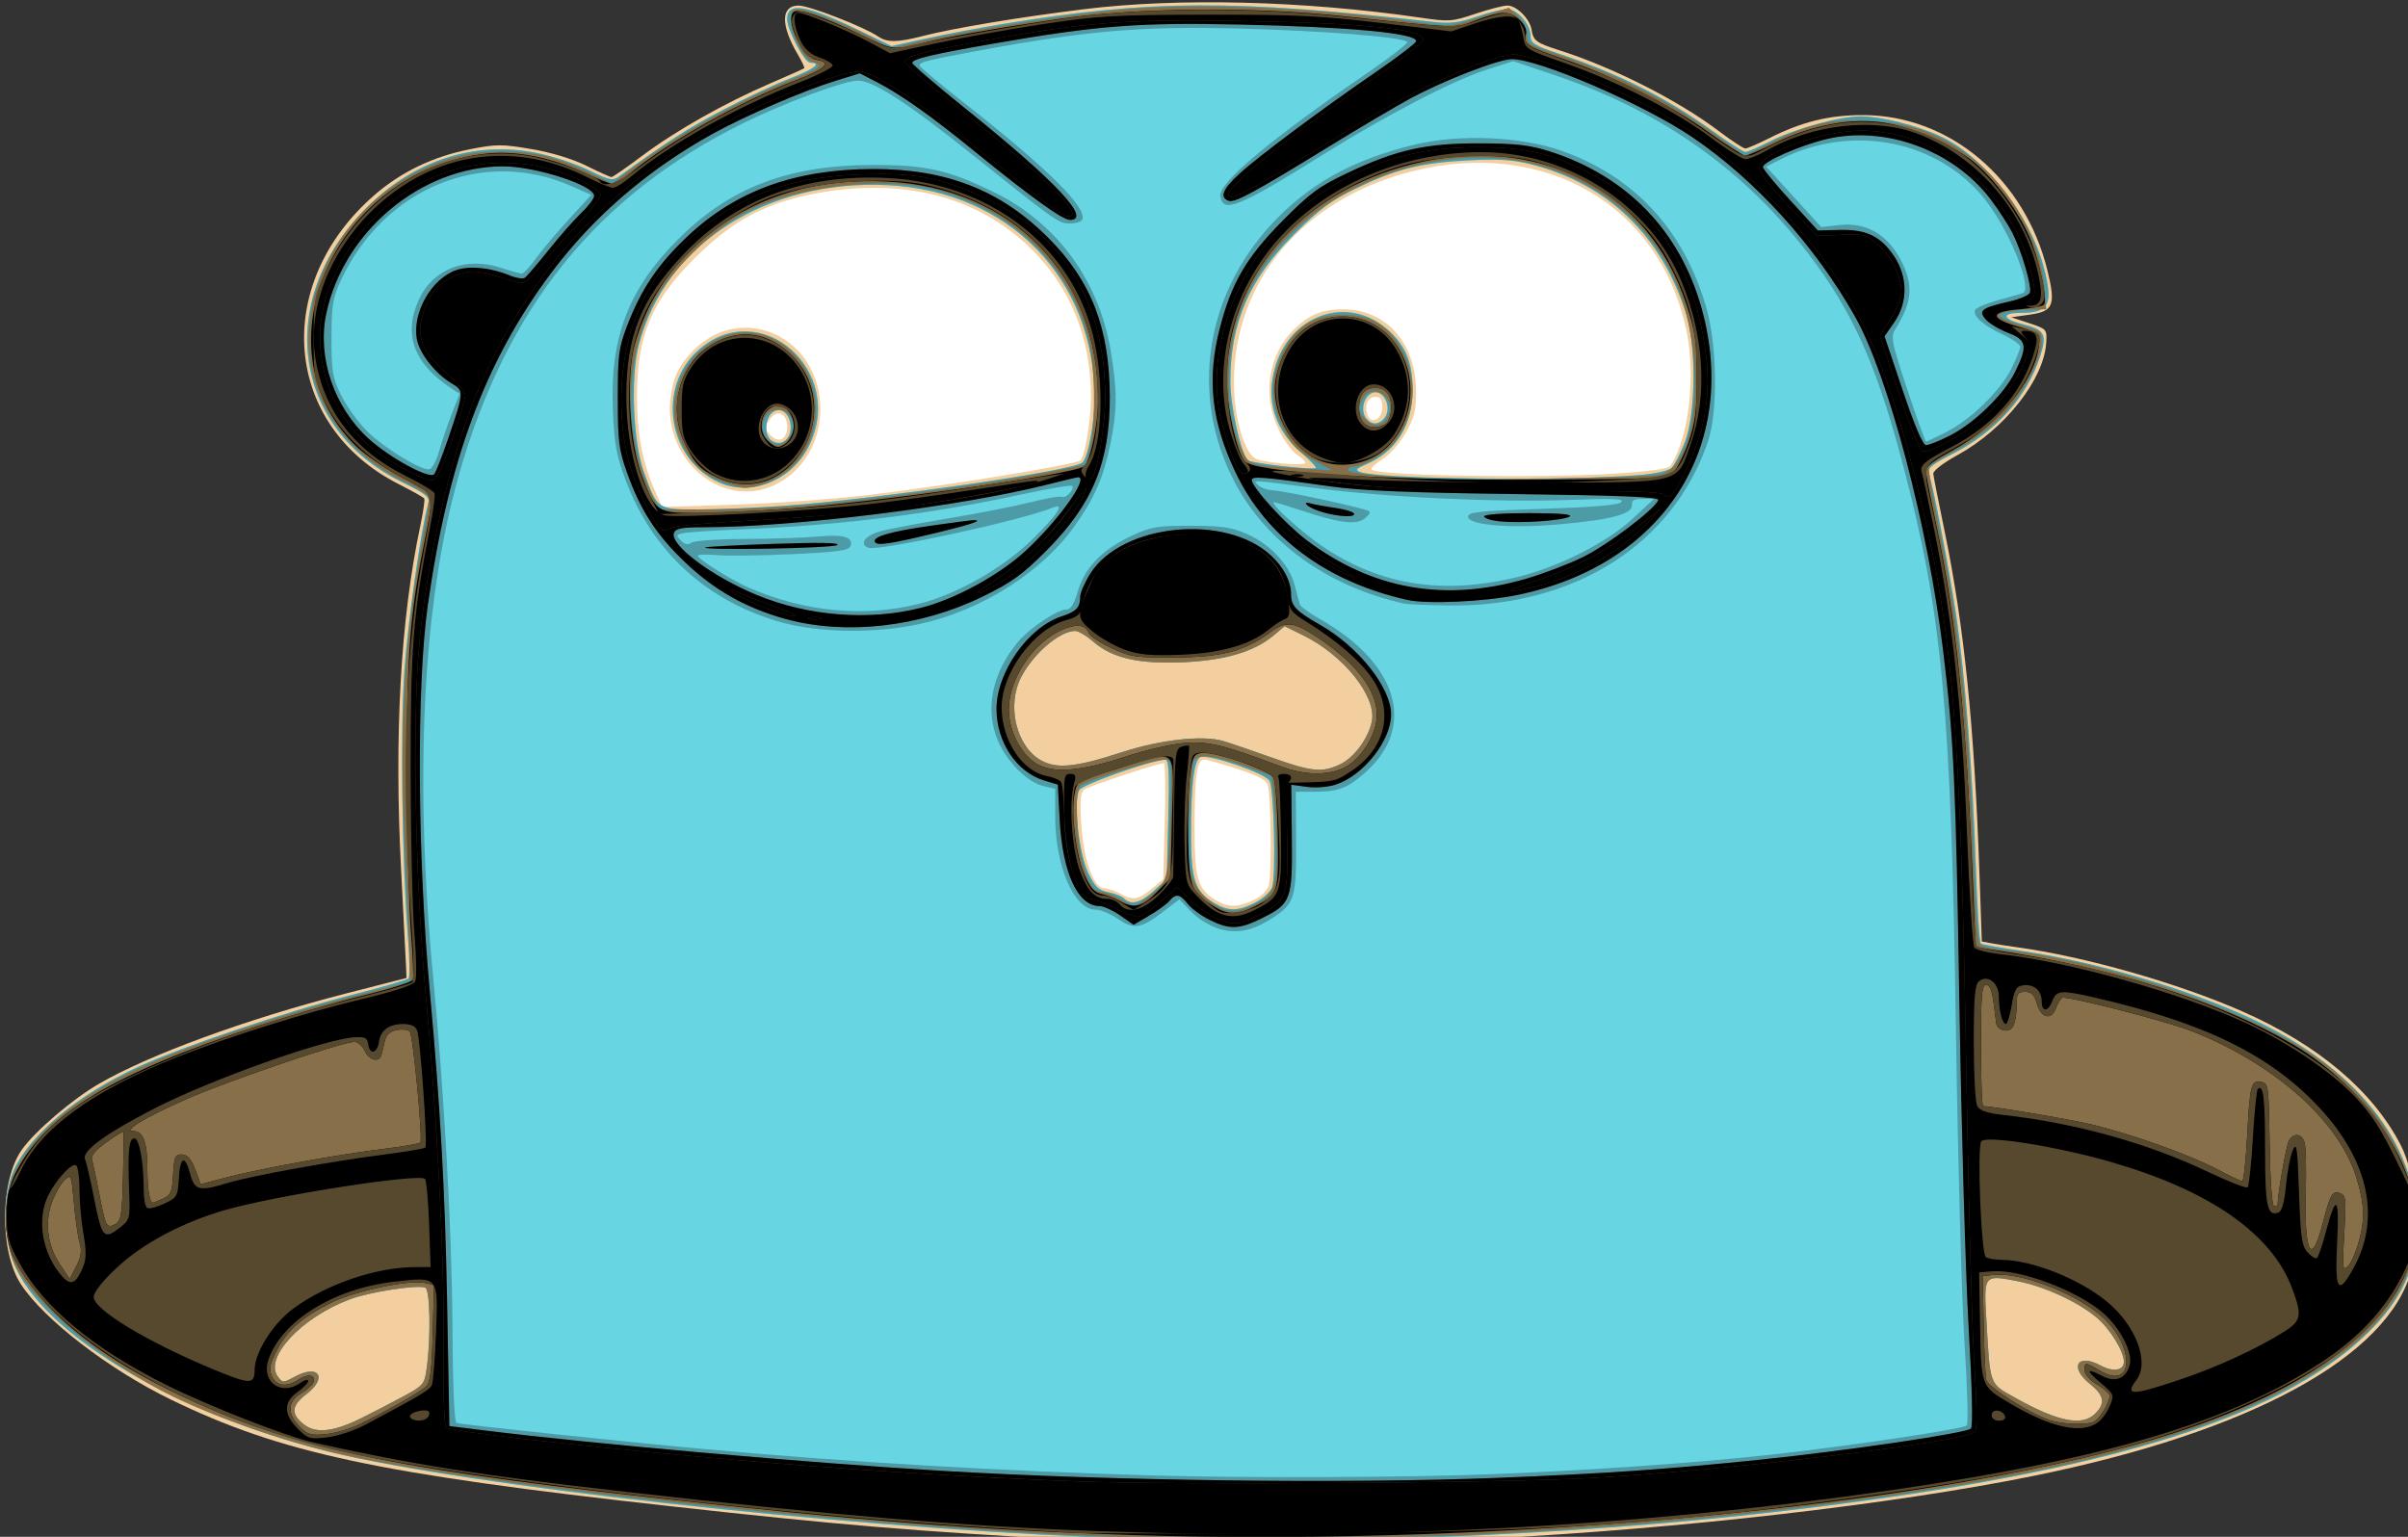 <?xml version="1.0" encoding="UTF-8" standalone="no"?>
<svg
   xmlns:dc="http://purl.org/dc/elements/1.1/"
   xmlns:cc="http://creativecommons.org/ns#"
   xmlns:rdf="http://www.w3.org/1999/02/22-rdf-syntax-ns#"
   xmlns:svg="http://www.w3.org/2000/svg"
   xmlns="http://www.w3.org/2000/svg"
   id="svg906"
   version="1.1"
   viewBox="0 0 178.535 113.962"
   height="113.962mm"
   width="178.535mm">
  <rect x="0" y="0" width="178.535" height="113.962" fill="#333333" stroke="none"/>
  <defs
     id="defs900" />
  <g
     transform="translate(40.886,-182.567)"
     id="layer1">
    <g
       id="g880"
       transform="matrix(0.265,0,0,0.265,-278.104,75.381)">
      <ellipse
         style="opacity:1;fill:#ffffff;fill-opacity:1;fill-rule:evenodd;stroke:none;stroke-width:2.516;stroke-linecap:round;stroke-linejoin:round;stroke-miterlimit:4;stroke-dasharray:none;stroke-dashoffset:0;stroke-opacity:1;paint-order:stroke fill markers"
         id="path869"
         cx="1226.95"
         cy="563.476"
         rx="175.953"
         ry="140.773" />
      <g
         id="g851"
         transform="translate(896.392,-39.97)">
        <path
           style="fill:#f3cfa0"
           d="m 299,875.335 c -43.47,-2.33 -65.369,-4.157 -112.5,-9.384 C 104.429,856.85 77.365,851.07 46.5,836.05 29.266,827.664 11.071,813.67 4.64,803.853 -1.432,794.587 -1.281,774.821 4.928,766.101 8.568,760.99 18.907,752.142 26.275,747.835 40.231,739.676 67.79,729.579 95.5,722.471 l 17,-4.36 -0.107,-2.805 c -0.059,-1.543 -0.686,-13.83 -1.393,-27.305 -1.982,-37.756 -0.17,-70.297 5.372,-96.469 0.812,-3.833 1.307,-7.242 1.101,-7.576 -0.206,-0.334 -3.416,-2.148 -7.132,-4.031 -32.282,-16.36 -35.636,-55.783 -6.877,-80.832 7.511,-6.542 16.477,-10.85 26.824,-12.889 7.32,-1.442 8.913,-1.446 17.147,-0.046 5.622,0.956 11.494,2.743 15.424,4.693 3.49,1.732 6.638,3.148 6.994,3.147 0.356,-9.8e-4 4.215,-2.674 8.574,-5.941 9.373,-7.023 23.13,-14.802 35.884,-20.291 5.054,-2.175 9.32,-4.081 9.48,-4.235 0.16,-0.154 -0.647,-1.868 -1.792,-3.81 C 217.117,451.449 217.201,446 222.21,446 c 2.977,0 18.256,5.945 22.263,8.662 2.527,1.714 5.379,1.688 12.383,-0.114 8.631,-2.221 26.875,-5.261 45.087,-7.514 26.44,-3.271 61.67,-2.394 94.143,2.341 8.127,1.185 8.952,1.129 15.445,-1.061 3.772,-1.272 7.818,-2.314 8.99,-2.314 2.579,0 6.3,3.738 6.767,6.8 0.462,3.028 1.342,3.678 7.713,5.697 14.948,4.738 33.335,14.052 44.653,22.618 3.549,2.686 6.892,4.884 7.429,4.884 0.537,0 3.574,-1.312 6.749,-2.915 9.048,-4.567 16.691,-6.447 26.169,-6.436 24.225,0.028 45.345,17.837 51.621,43.53 2.35,9.622 1.656,11.382 -4.857,12.306 L 561.5,533.232 l 5,1.649 c 4.906,1.618 4.996,1.72 4.773,5.443 -0.614,10.271 -11.58,24.186 -24.773,31.436 -4.072,2.238 -6.932,4.452 -6.836,5.294 0.09,0.796 1.51,7.972 3.156,15.947 5.478,26.544 8.311,54.32 9.759,95.698 l 0.672,19.198 2.624,0.498 c 1.443,0.274 4.649,0.774 7.124,1.111 18.911,2.576 45.045,10.008 63.087,17.94 21.261,9.348 36.608,22.312 44.402,37.505 4.293,8.368 5.682,24.449 3.002,34.749 -6.331,24.337 -45.015,45.436 -105.931,57.778 C 528.323,865.429 468.52,872.295 415,874.997 c -17.245,0.87 -101.493,1.116 -116,0.339 z m 50.497,-179.035 c 2.176,-1.038 3.845,-2.694 4.284,-4.25 0.78,-2.767 0.595,-24.223 -0.238,-27.662 -0.391,-1.614 -2.395,-2.735 -8.492,-4.75 C 340.661,658.187 336.435,657 335.66,657 333.627,657 333,661.529 333,676.221 c 0,14.136 0.826,16.964 5.873,20.096 3.383,2.099 6.197,2.095 10.624,-0.016 z m -28.597,-3.076 3.325,-2.776 0.427,-16.224 C 324.888,665.301 324.786,658 324.426,658 c -1.643,0 -21.078,6.443 -22.309,7.395 -1.072,0.829 -1.256,3.033 -0.818,9.789 0.644,9.938 3.466,17.806 6.395,17.83 0.993,0.008 2.931,0.639 4.306,1.402 3.726,2.067 5.238,1.865 8.9,-1.192 z M 241.5,582.983 c 20.569,-2.387 58.524,-8.579 59.579,-9.719 1.295,-1.399 2.921,-11.279 2.921,-17.748 0,-16.273 -5.594,-30.29 -16.408,-41.116 -15.243,-15.259 -37.058,-20.683 -62.269,-15.48 -13.024,2.688 -21.858,7.538 -31.938,17.533 C 181.028,528.706 177,538.298 177,555.471 c 0,10.454 1.52,18.395 5.048,26.371 l 1.976,4.467 19.738,-0.619 C 214.618,585.351 231.6,584.132 241.5,582.983 Z M 200,580.41 c -9.049,-3.909 -14.749,-13.861 -13.71,-23.934 0.625,-6.06 2.358,-9.839 6.367,-13.89 13.767,-13.91 35.631,-3.838 35.631,16.414 0,16.064 -14.776,27.247 -28.288,21.41 z m 19,-16.548 c 0,-3.626 -2.705,-4.985 -4.645,-2.333 -1.724,2.358 -1.702,2.982 0.174,4.857 2.194,2.194 4.471,0.909 4.471,-2.524 z m 230.926,13.137 c 10.51,-0.647 15.687,-1.356 16.245,-2.224 5.115,-7.955 7.122,-25.022 4.443,-37.775 -7.403,-35.229 -39.751,-54.003 -76.84,-44.594 C 363.345,500.124 344,523.098 344,551.516 c 0,9.908 3.053,20.181 6.365,21.42 2.941,1.1 13.635,1.894 13.635,1.012 0,-0.394 -1.073,-1.42 -2.384,-2.279 -1.311,-0.859 -3.561,-3.924 -5,-6.811 -4.867,-9.767 -3.026,-21.418 4.512,-28.545 4.151,-3.925 7.666,-5.311 13.469,-5.311 11.985,0 20.345,9.439 20.371,23 0.01,5.383 -0.495,7.384 -2.937,11.643 -1.641,2.861 -4.545,6.129 -6.543,7.364 -1.976,1.221 -3.312,2.502 -2.969,2.846 1.71,1.71 46.007,2.462 67.406,1.146 z M 385.5,558.486 c 0,-2.313 -0.448,-2.986 -1.986,-2.986 -2.079,0 -3.107,2.511 -2.101,5.132 1.045,2.723 4.088,1.126 4.088,-2.146 z"
           id="path865" />
        <path
           style="fill:#68d5e3"
           d="M 316.5,874.994 C 249.391,873.025 146.958,862.449 99,852.538 54.522,843.346 13.059,820.306 3.226,799.319 c -3.635,-7.759 -3.867,-20.241 -0.513,-27.57 4.56,-9.962 17.824,-20.969 34.622,-28.729 12.1,-5.59 41.586,-15.533 59.613,-20.102 8.497,-2.153 15.754,-4.253 16.127,-4.667 0.373,-0.413 0.305,-5.477 -0.151,-11.252 -1.684,-21.302 -2.19,-58.332 -1.023,-74.854 0.978,-13.845 4.617,-39.336 6.677,-46.769 0.51,-1.84 -0.454,-2.633 -7.245,-5.965 C 80.477,564.276 75.659,528.6 101,502.891 c 13.323,-13.517 30.371,-19.103 47.811,-15.668 4.433,0.873 11.008,3.039 14.611,4.813 5.775,2.843 6.777,3.062 8.462,1.844 14.045,-10.146 19.331,-13.534 29.115,-18.661 6.325,-3.314 14.762,-7.278 18.75,-8.809 6.85,-2.63 9.153,-4.411 5.704,-4.411 -1.581,0 -6.426,-9.118 -6.444,-12.128 -0.03,-5.032 5.207,-4.172 20.848,3.423 l 8.358,4.058 9.642,-2.129 c 5.303,-1.171 15.267,-3.051 22.142,-4.177 40.869,-6.697 63.913,-6.78 120.112,-0.43 4.351,0.492 6.992,0.156 11.754,-1.492 3.378,-1.169 7.233,-2.126 8.566,-2.126 2.873,0 6.569,4.249 6.569,7.553 0,1.967 1.119,2.656 8.094,4.979 16.453,5.479 29.748,12.168 42.721,21.492 4.573,3.287 8.748,5.976 9.279,5.976 0.53,0 3.699,-1.381 7.042,-3.068 7.06,-3.564 19.39,-6.938 25.275,-6.917 5.774,0.021 15.75,2.535 22.414,5.649 12.076,5.642 24.819,21.796 28.701,36.382 C 573.341,529.63 572.16,532 564.066,532 c -5.396,0 -5.175,1.692 0.404,3.097 6.445,1.623 7.11,2.823 5.066,9.147 -3.689,11.413 -12.587,21.24 -24.804,27.392 -5.262,2.65 -6.717,3.839 -6.304,5.155 1.318,4.203 5.78,27.407 7.588,39.464 2.535,16.901 4.704,44.544 5.571,71.019 0.374,11.425 1.018,20.982 1.431,21.237 0.413,0.255 5.64,1.185 11.617,2.065 20.358,3 45.797,10.48 63.572,18.693 29.513,13.636 46.651,34.984 46.747,58.231 0.047,11.452 -4.135,20.551 -13.793,30.008 -25.175,24.651 -76.908,40.071 -169.16,50.422 -54.769,6.146 -118.87,8.726 -175.5,7.064 z m -217,-33.536 c 2.75,-1.346 7.925,-4.016 11.5,-5.933 6.339,-3.399 6.516,-3.603 7.162,-8.256 1.2,-8.641 0.955,-22.013 -0.412,-22.524 -2.242,-0.838 -15.644,1.242 -21.06,3.268 -13.57,5.077 -24.091,16.345 -20.197,21.632 1.329,1.804 1.46,1.803 4.881,-0.025 6.632,-3.542 9.111,0.381 3.125,4.946 -4.214,3.214 -4.423,5.561 -0.753,8.448 3.348,2.634 8.164,2.158 15.753,-1.557 z M 585,840 c 2.883,-2.883 2.478,-5.118 -1.5,-8.293 -5.833,-4.654 -3.564,-8.673 2.924,-5.178 3.594,1.936 6.576,1.465 6.576,-1.038 0,-2.95 -3.936,-9.293 -7.721,-12.442 -5.232,-4.353 -14.6,-8.65 -21.989,-10.087 -9.451,-1.837 -9.487,-1.795 -8.793,10.274 1.11,19.322 0.707,18.22 8.21,22.416 C 574.645,842.329 581.361,843.639 585,840 Z M 349.967,697.017 c 2.138,-1.091 4.258,-3.003 4.71,-4.25 1.125,-3.099 0.545,-27.483 -0.709,-29.826 -1.114,-2.081 -16.971,-7.537 -19.304,-6.641 -1.816,0.697 -2.664,7.504 -2.664,21.39 0,12.887 1.066,16.16 6.299,19.351 4.055,2.472 6.787,2.467 11.669,-0.024 z m -28.351,-3.304 3.587,-3.287 0.432,-16.713 c 0.341,-13.175 0.16,-16.706 -0.852,-16.678 -3.889,0.106 -23.176,6.914 -24.059,8.492 -1.699,3.036 -0.133,17.698 2.471,23.132 1.899,3.963 2.892,4.924 5.647,5.467 1.838,0.362 3.841,1.157 4.45,1.766 1.921,1.921 4.619,1.215 8.324,-2.18 z m 52.072,-35.369 c 3.939,-1.869 7.955,-7.307 8.905,-12.058 1.381,-6.903 -7.895,-18.506 -19.253,-24.081 l -5.16,-2.533 -3.074,2.587 c -5.407,4.55 -13.513,6.964 -25.182,7.499 -12.496,0.573 -20.019,-1.146 -25.301,-5.784 C 302.76,622.338 300.486,621 299.568,621 c -4.306,0 -11.755,6.397 -15.138,13 -4.066,7.936 -1.291,19.404 5.62,23.223 4.445,2.457 9.729,1.92 22.699,-2.307 10.703,-3.488 22.575,-4.794 28.257,-3.109 1.922,0.57 7.994,2.642 13.494,4.604 11.244,4.012 14.182,4.308 19.188,1.932 z M 218,586.004 c 26.703,-1.96 80.829,-9.787 83.603,-12.089 C 303.166,572.617 305,562.833 305,555.791 c 0,-33.353 -23.94,-57.929 -58,-59.543 -33.907,-1.606 -62.214,16.616 -69.519,44.752 -2.329,8.969 -1.61,27.041 1.41,35.447 3.84,10.687 3.646,10.554 15.382,10.551 5.625,-10e-4 16.302,-0.448 23.727,-0.993 z m -18,-6.543 c -14.441,-6.484 -17.574,-26.726 -5.743,-37.114 17.379,-15.259 41.509,6.143 30.671,27.203 -4.86,9.444 -16.055,13.895 -24.929,9.911 z m 20,-15.374 c 0,-3.602 -2.498,-5.891 -4.834,-4.428 -2.37,1.483 -2.75,6.441 -0.614,8.003 2.545,1.861 5.448,-0.044 5.448,-3.575 z m 237.801,13.274 c 4.106,-0.341 7.903,-1.209 8.678,-1.983 0.757,-0.757 2.403,-3.965 3.658,-7.128 3.048,-7.687 3.285,-26.53 0.45,-35.751 -6.755,-21.966 -21.982,-36.679 -43.586,-42.115 -4.953,-1.246 -9.118,-1.501 -17.5,-1.07 -13.185,0.678 -20.189,2.442 -31.5,7.931 -6.816,3.308 -10.202,5.821 -17.091,12.69 C 348.349,522.456 343,534.753 343,551.105 c 0,7.037 2.858,19.983 4.887,22.138 0.774,0.822 18.362,2.815 19.036,2.157 0.233,-0.227 -1.47,-2.033 -3.784,-4.014 -7.681,-6.575 -10.293,-14.889 -7.599,-24.19 4.204,-14.518 19.848,-20.096 30.874,-11.007 C 391.789,540.62 394,545.665 394,553.5 c 0,9.877 -4.646,17.337 -13,20.87 -2.75,1.163 -3.138,1.622 -1.81,2.139 5.171,2.016 57.74,2.586 78.611,0.853 z M 385.8,561.8 c 3.026,-3.026 -0.172,-9.309 -3.634,-7.14 -2.097,1.314 -2.696,4.997 -1.121,6.895 1.46,1.759 3.153,1.846 4.754,0.245 z"
           id="path863" />
        <path
           style="fill:#4d9ba6"
           d="M 316.5,874.994 C 249.391,873.025 146.958,862.449 99,852.538 54.522,843.346 13.059,820.306 3.226,799.319 c -3.635,-7.759 -3.867,-20.241 -0.513,-27.57 4.56,-9.962 17.824,-20.969 34.622,-28.729 12.1,-5.59 41.586,-15.533 59.613,-20.102 8.497,-2.153 15.754,-4.253 16.127,-4.667 0.373,-0.413 0.305,-5.477 -0.151,-11.252 -1.684,-21.302 -2.19,-58.332 -1.023,-74.854 0.978,-13.845 4.617,-39.336 6.677,-46.769 0.51,-1.84 -0.454,-2.633 -7.245,-5.965 C 80.477,564.276 75.659,528.6 101,502.891 c 13.323,-13.517 30.371,-19.103 47.811,-15.668 4.433,0.873 11.008,3.039 14.611,4.813 5.775,2.843 6.777,3.062 8.462,1.844 14.045,-10.146 19.331,-13.534 29.115,-18.661 6.325,-3.314 14.762,-7.278 18.75,-8.809 6.85,-2.63 9.153,-4.411 5.704,-4.411 -1.581,0 -6.426,-9.118 -6.444,-12.128 -0.03,-5.032 5.207,-4.172 20.848,3.423 l 8.358,4.058 9.642,-2.129 c 5.303,-1.171 15.267,-3.051 22.142,-4.177 40.869,-6.697 63.913,-6.78 120.112,-0.43 4.351,0.492 6.992,0.156 11.754,-1.492 3.378,-1.169 7.233,-2.126 8.566,-2.126 2.873,0 6.569,4.249 6.569,7.553 0,1.967 1.119,2.656 8.094,4.979 16.453,5.479 29.748,12.168 42.721,21.492 4.573,3.287 8.748,5.976 9.279,5.976 0.53,0 3.699,-1.381 7.042,-3.068 7.06,-3.564 19.39,-6.938 25.275,-6.917 5.774,0.021 15.75,2.535 22.414,5.649 12.076,5.642 24.819,21.796 28.701,36.382 C 573.341,529.63 572.16,532 564.066,532 c -5.396,0 -5.175,1.692 0.404,3.097 6.445,1.623 7.11,2.823 5.066,9.147 -3.689,11.413 -12.587,21.24 -24.804,27.392 -5.262,2.65 -6.717,3.839 -6.304,5.155 1.318,4.203 5.78,27.407 7.588,39.464 2.535,16.901 4.704,44.544 5.571,71.019 0.374,11.425 1.018,20.982 1.431,21.237 0.413,0.255 5.64,1.185 11.617,2.065 20.358,3 45.797,10.48 63.572,18.693 29.513,13.636 46.651,34.984 46.747,58.231 0.047,11.452 -4.135,20.551 -13.793,30.008 -25.175,24.651 -76.908,40.071 -169.16,50.422 -54.769,6.146 -118.87,8.726 -175.5,7.064 z m 99,-18.002 c 28.426,-1.101 58.202,-3.193 80,-5.623 21.233,-2.366 52.599,-7.067 53.533,-8.022 C 549.488,842.881 549.212,832.6 548.42,820.5 547.627,808.4 546.55,769.475 546.026,734 544.687,643.287 542.214,616.565 531.318,575.032 524.437,548.806 518.254,534.268 507.701,519.5 489.253,493.685 465.125,476.048 433.824,465.495 l -11.676,-3.936 -7.324,2.351 c -9.576,3.074 -27.758,12.505 -45.824,23.771 -23.797,14.84 -28.102,16.581 -28.807,11.651 -0.534,-3.733 14.072,-15.951 41.614,-34.81 6.219,-4.258 11.03,-8.019 10.692,-8.357 -1.358,-1.358 -23.371,-3.102 -46.998,-3.724 -27.246,-0.717 -42.378,0.557 -72.5,6.102 -14.946,2.751 -17.026,3.276 -16.943,4.274 0.031,0.375 5.51,4.958 12.176,10.183 23.805,18.66 35.159,29.939 33.249,33.029 -0.33,0.534 -1.859,0.971 -3.397,0.971 -3.084,0 -3.954,-0.616 -27.698,-19.61 C 252.761,473.29 243.024,467 238.822,467 c -3.743,0 -20.167,6.063 -31.633,11.678 -41.247,20.198 -66.769,51.751 -80.139,99.077 -10.03,35.501 -12.449,83.925 -7.031,140.746 3.004,31.504 5.182,70.755 5.324,95.917 0.099,17.617 0.526,28.022 1.157,28.203 1.856,0.532 47.831,5.375 70.113,7.385 40.114,3.62 81.847,6.067 124.887,7.321 24.898,0.726 70.848,0.562 94,-0.334 z M 339.983,704.399 c -2.626,-0.769 -5.929,-2.779 -7.888,-4.801 l -3.371,-3.478 -4.539,3.466 c -6.232,4.758 -8.147,5.058 -12.675,1.986 C 309.426,700.157 306.638,699 305.315,699 299.269,699 294,686.881 294,672.974 v -7.815 l -3.112,-0.684 C 286.376,663.484 280.579,657.773 278,651.778 c -3.783,-8.794 -1.687,-19.055 5.683,-27.813 C 286.905,620.135 294.605,615 297.125,615 c 1.231,0 2.176,-1.524 3.261,-5.255 1.899,-6.531 6.866,-11.599 15.114,-15.42 5.374,-2.49 7.095,-2.777 16.5,-2.755 8.78,0.02 11.358,0.405 15.742,2.347 6.484,2.873 11.799,8.598 13.254,14.277 0.607,2.369 1.267,4.804 1.467,5.412 0.2,0.608 2.765,2.468 5.701,4.133 21.625,12.267 26.943,29.899 12.857,42.624 C 375.907,664.982 373.302,666 366.588,666 h -5.281 l 0.096,13.834 c 0.106,15.274 -0.441,17.283 -5.693,20.881 -5.966,4.086 -10.628,5.178 -15.728,3.684 z m 9.985,-7.382 c 2.138,-1.091 4.258,-3.003 4.71,-4.25 1.125,-3.099 0.545,-27.483 -0.709,-29.826 -1.114,-2.081 -16.971,-7.537 -19.304,-6.641 -1.816,0.697 -2.664,7.504 -2.664,21.39 0,12.887 1.066,16.16 6.299,19.351 4.055,2.472 6.787,2.467 11.669,-0.024 z m -28.351,-3.304 3.587,-3.287 0.432,-16.713 c 0.341,-13.175 0.16,-16.706 -0.852,-16.678 -3.889,0.106 -23.176,6.914 -24.059,8.492 -1.699,3.036 -0.133,17.698 2.471,23.132 1.899,3.963 2.892,4.924 5.647,5.467 1.838,0.362 3.841,1.157 4.45,1.766 1.921,1.921 4.619,1.215 8.324,-2.18 z m 52.072,-35.369 c 3.939,-1.869 7.955,-7.307 8.905,-12.058 1.381,-6.903 -7.895,-18.506 -19.253,-24.081 l -5.16,-2.533 -3.074,2.587 c -5.407,4.55 -13.513,6.964 -25.182,7.499 -12.496,0.573 -20.019,-1.146 -25.301,-5.784 C 302.76,622.338 300.486,621 299.568,621 c -4.306,0 -11.755,6.397 -15.138,13 -4.066,7.936 -1.291,19.404 5.62,23.223 4.445,2.457 9.729,1.92 22.699,-2.307 10.703,-3.488 22.575,-4.794 28.257,-3.109 1.922,0.57 7.994,2.642 13.494,4.604 11.244,4.012 14.182,4.308 19.188,1.932 z M 217.5,618.621 c -20.924,-5.834 -36.238,-19.825 -43.754,-39.974 -2.547,-6.827 -3.115,-10.012 -3.508,-19.672 -0.818,-20.102 4.366,-33.655 18.164,-47.486 14.463,-14.499 30.719,-20.774 54.098,-20.883 15.219,-0.071 21.587,1.347 34.5,7.681 17.367,8.52 29.169,24.536 32.491,44.095 1.908,11.23 1.9,16.809 -0.036,26.183 -1.985,9.611 -4.449,15.272 -10.083,23.167 -9.171,12.853 -25.999,23.505 -43.107,27.287 -12.332,2.727 -28.14,2.565 -38.765,-0.398 z m 38.433,-5.22 c 10.502,-2.631 23.437,-9.985 31.601,-17.966 7.237,-7.074 9.408,-10.461 5.716,-8.917 -8.286,3.465 -48.751,12.271 -51.515,11.211 -2.613,-1.003 -1.046,-3.32 3.067,-4.537 2.034,-0.602 10.673,-2.255 19.198,-3.673 8.525,-1.418 19.014,-3.475 23.309,-4.571 4.295,-1.096 8.182,-1.762 8.637,-1.481 0.977,0.604 3.59,-2.263 2.792,-3.062 -0.301,-0.301 -6.778,0.801 -14.393,2.45 -25.01,5.414 -50.456,8.594 -77.569,9.693 -7.852,0.318 -15.359,0.802 -16.682,1.074 -2.209,0.454 -2.275,0.626 -0.8,2.101 1.13,1.13 1.991,1.307 2.906,0.597 0.722,-0.56 7.408,-1.032 15.025,-1.06 7.549,-0.028 16.774,-0.336 20.5,-0.684 7.092,-0.662 9.958,0.203 8.994,2.715 -0.456,1.189 -3.741,1.641 -16.166,2.223 -8.577,0.402 -18.059,0.526 -21.073,0.276 C 196.466,599.54 194,599.605 194,599.934 c 0,0.971 9.588,6.961 14.538,9.083 15.635,6.702 32.074,8.223 47.395,4.384 z M 218,586.004 c 26.703,-1.96 80.829,-9.787 83.603,-12.089 C 303.166,572.617 305,562.833 305,555.791 c 0,-33.353 -23.94,-57.929 -58,-59.543 -33.907,-1.606 -62.214,16.616 -69.519,44.752 -2.329,8.969 -1.61,27.041 1.41,35.447 3.84,10.687 3.646,10.554 15.382,10.551 5.625,-10e-4 16.302,-0.448 23.727,-0.993 z m -18,-6.543 c -14.441,-6.484 -17.574,-26.726 -5.743,-37.114 17.379,-15.259 41.509,6.143 30.671,27.203 -4.86,9.444 -16.055,13.895 -24.929,9.911 z m 20,-15.374 c 0,-3.602 -2.498,-5.891 -4.834,-4.428 -2.37,1.483 -2.75,6.441 -0.614,8.003 2.545,1.861 5.448,-0.044 5.448,-3.575 z m 171.5,49.233 C 369.91,608.488 352.468,595.769 343.752,578.5 c -11.876,-23.529 -7.806,-51.055 10.505,-71.038 10.461,-11.416 22.98,-18.403 40.469,-22.586 12.302,-2.942 29.317,-2.259 40.545,1.629 20.62,7.139 34.653,22.248 40.905,44.041 3.042,10.605 3.265,29.163 0.45,37.455 -9.774,28.791 -37.326,46.261 -72.358,45.884 C 398.345,613.82 392.6,613.567 391.5,613.32 Z m 32,-7.452 c 11.489,-2.823 24.798,-9.574 32,-16.231 l 6,-5.546 -3.139,-0.045 c -2.371,-0.034 -3.105,0.376 -3,1.674 0.204,2.528 -5.655,4.133 -19.733,5.406 C 421.499,592.403 409.5,591.427 409.5,589 c 0,-1.264 3.281,-1.605 20.866,-2.166 14.279,-0.456 21.224,-1.049 22,-1.878 0.886,-0.947 -2.25,-1.082 -14.366,-0.62 -19.781,0.756 -51.05,-0.693 -71.288,-3.301 -18.663,-2.406 -17.421,-2.344 -15.862,-0.785 0.688,0.688 2.465,1.314 3.95,1.393 3.705,0.196 26.287,5.111 27.067,5.89 0.346,0.346 -0.269,1.288 -1.369,2.093 -2.426,1.776 -6.93,1.196 -17.269,-2.222 C 359.23,586.082 355.651,585 355.276,585 c -1.609,0 7.775,8.512 13.863,12.575 16.095,10.741 33.556,13.405 54.361,8.293 z m 34.301,-28.506 c 4.106,-0.341 7.903,-1.209 8.678,-1.983 0.757,-0.757 2.403,-3.965 3.658,-7.128 3.048,-7.687 3.285,-26.53 0.45,-35.751 -6.755,-21.966 -21.982,-36.679 -43.586,-42.115 -4.953,-1.246 -9.118,-1.501 -17.5,-1.07 -13.185,0.678 -20.189,2.442 -31.5,7.931 -6.816,3.308 -10.202,5.821 -17.091,12.69 C 348.349,522.456 343,534.753 343,551.105 c 0,7.037 2.858,19.983 4.887,22.138 0.774,0.822 18.362,2.815 19.036,2.157 0.233,-0.227 -1.47,-2.033 -3.784,-4.014 -7.681,-6.575 -10.293,-14.889 -7.599,-24.19 4.204,-14.518 19.848,-20.096 30.874,-11.007 C 391.789,540.62 394,545.665 394,553.5 c 0,9.877 -4.646,17.337 -13,20.87 -2.75,1.163 -3.138,1.622 -1.81,2.139 5.171,2.016 57.74,2.586 78.611,0.853 z M 385.8,561.8 c 3.026,-3.026 -0.172,-9.309 -3.634,-7.14 -2.097,1.314 -2.696,4.997 -1.121,6.895 1.46,1.759 3.153,1.846 4.754,0.245 z M 99.5,841.459 c 2.75,-1.346 7.925,-4.016 11.5,-5.933 6.339,-3.399 6.516,-3.603 7.162,-8.256 1.2,-8.641 0.955,-22.013 -0.412,-22.524 -2.242,-0.838 -15.644,1.242 -21.06,3.268 -13.57,5.077 -24.091,16.345 -20.197,21.632 1.329,1.804 1.46,1.803 4.881,-0.025 6.632,-3.542 9.111,0.381 3.125,4.946 -4.214,3.214 -4.423,5.561 -0.753,8.448 3.348,2.634 8.164,2.158 15.753,-1.557 z M 585,840 c 2.883,-2.883 2.478,-5.118 -1.5,-8.293 -5.833,-4.654 -3.564,-8.673 2.924,-5.178 3.594,1.936 6.576,1.465 6.576,-1.038 0,-2.95 -3.936,-9.293 -7.721,-12.442 -5.232,-4.353 -14.6,-8.65 -21.989,-10.087 -9.451,-1.837 -9.487,-1.795 -8.793,10.274 1.11,19.322 0.707,18.22 8.21,22.416 C 574.645,842.329 581.361,843.639 585,840 Z M 121.693,570.5 c 0.77,-2.75 2.362,-7.439 3.539,-10.421 l 2.139,-5.421 -2.394,-1.579 c -10.447,-6.891 -13.443,-15.052 -9.064,-24.695 3.924,-8.641 13.111,-12.242 22.991,-9.01 2.735,0.894 5.374,1.626 5.864,1.626 0.491,0 2.27,-1.913 3.954,-4.25 1.684,-2.337 5.855,-7.293 9.268,-11.011 l 6.207,-6.761 -5.611,-2.482 c -24.554,-10.859 -52.392,0.523 -64.406,26.333 -2.319,4.982 -2.642,6.946 -2.66,16.171 -0.018,9.443 0.256,11.061 2.719,16.077 1.506,3.067 4.752,7.567 7.212,10 4.806,4.752 15.159,11.087 17.446,10.675 0.768,-0.139 2.026,-2.502 2.796,-5.252 z m 421.508,-5.102 c 6.923,-3.508 15.179,-11.512 18.267,-17.709 1.393,-2.795 2.532,-5.592 2.532,-6.215 0,-0.623 -2.25,-2.186 -4.999,-3.474 -5.56,-2.604 -8.532,-5.331 -7.548,-6.924 0.357,-0.577 3.213,-1.762 6.348,-2.631 3.135,-0.87 6.22,-1.746 6.858,-1.947 3.036,-0.957 -3.633,-17.572 -10.539,-26.259 -13.24,-16.651 -37.359,-21.32 -57.378,-11.107 l -3.819,1.948 7.693,8.451 7.693,8.451 5.096,-0.573 c 7.182,-0.807 13.098,2.412 16.823,9.156 4.038,7.309 3.73,12.221 -1.263,20.143 -1.249,1.981 -0.897,3.696 3.437,16.75 2.656,7.998 5.017,14.543 5.247,14.543 0.23,0 2.729,-1.171 5.553,-2.602 z"
           id="path861" />
        <path
           style="fill:#866f49"
           d="M 306.5,874.334 C 242.916,871.838 139.386,860.815 97,852.03 81.466,848.81 60.646,841.804 47.203,835.273 28.261,826.07 8.414,809.533 2.967,798.413 -0.365,791.613 -0.465,779.671 2.75,772.657 7.734,761.784 19.572,751.799 37.288,743.526 50.322,737.439 76.579,728.561 96.5,723.506 l 17,-4.314 -0.161,-7.346 c -0.088,-4.04 -0.678,-17.677 -1.31,-30.305 -1.645,-32.863 0.009,-61.068 5.063,-86.366 1.135,-5.679 1.835,-10.919 1.557,-11.644 -0.278,-0.725 -2.901,-2.43 -5.828,-3.789 -12.351,-5.734 -21.431,-15.343 -25.508,-26.995 -7.717,-22.055 5.356,-49.373 29.037,-60.675 7.928,-3.784 14.358,-5.231 23.18,-5.219 8.83,0.012 15.119,1.523 23.746,5.704 l 6.778,3.285 4.715,-3.599 c 12.618,-9.632 31.312,-20.106 45.98,-25.762 7.498,-2.892 8.617,-3.889 5.329,-4.749 C 223.66,461.098 220,454.059 220,450.04 220,447.626 220.429,447 222.083,447 c 2.618,0 16.05,5.325 21.593,8.56 l 4.176,2.437 8.324,-1.969 c 11.413,-2.699 35.803,-6.619 53.56,-8.607 21.109,-2.363 55.951,-1.077 84.7,3.128 9.929,1.452 9.941,1.451 18.225,-1.246 l 8.289,-2.699 2.525,2.372 c 1.51,1.419 2.525,3.475 2.525,5.116 0,2.503 0.593,2.938 6.75,4.952 17.495,5.721 32.27,13.136 45.962,23.064 l 8.212,5.955 6.848,-3.448 c 11.098,-5.589 17.141,-6.946 28.163,-6.327 10.576,0.595 16.962,2.635 25.417,8.122 12.541,8.138 22.176,23.929 23.393,38.34 l 0.528,6.25 -4.887,0.07 c -2.688,0.039 -5.777,0.418 -6.865,0.843 -1.97,0.77 -1.97,0.777 0,1.827 1.088,0.58 3.89,1.568 6.228,2.196 3.829,1.028 4.25,1.445 4.25,4.21 0,5.004 -5.512,15.149 -11.467,21.104 -3.008,3.008 -8.617,7.124 -12.464,9.145 -3.847,2.022 -7.251,4.091 -7.565,4.599 -0.314,0.508 0.816,7.58 2.51,15.715 5.862,28.147 8.6,53.752 9.853,92.138 0.604,18.51 1.166,25.556 2.082,26.122 0.69,0.427 4.022,1.062 7.403,1.413 25.886,2.681 64.401,15.613 83.787,28.132 20.028,12.934 32.096,33.507 30.598,52.162 -2.505,31.212 -46.774,55.676 -124.426,68.761 -42.729,7.2 -91.968,12.272 -141.312,14.557 -18.968,0.878 -83.349,1.092 -102.5,0.34 z m 111,-16.333 c 29.984,-1.174 47.449,-2.379 73.661,-5.083 24.31,-2.508 57.764,-7.444 59.03,-8.71 0.59,-0.59 0.355,-11.191 -0.627,-28.325 C 548.702,800.822 547.542,760.375 546.986,726 545.977,663.55 545.398,650.933 542.422,626.5 538.167,591.577 527.07,549.49 517.78,533.046 506.482,513.047 489.821,494.696 472.102,482.734 458.546,473.582 429.411,461 421.775,461 c -3.777,0 -19.403,6.083 -28.775,11.202 -4.125,2.253 -14.25,8.244 -22.5,13.313 -21.065,12.943 -26.308,15.773 -28.012,15.119 -2.542,-0.976 -1.66,-3.221 2.93,-7.451 5.333,-4.915 22.965,-18.077 38.332,-28.612 6.188,-4.242 11.25,-8.122 11.25,-8.622 0,-2.229 -18.639,-3.974 -49.5,-4.634 -28.222,-0.604 -39.625,0.277 -68.5,5.291 -17.29,3.002 -23,4.353 -23,5.442 0,0.445 6.608,6.123 14.683,12.618 C 294.352,495.307 304.385,506 298.087,506 c -2.016,0 -11.447,-6.802 -26.812,-19.337 -11.679,-9.528 -20.383,-15.706 -26.859,-19.063 l -5.085,-2.636 -6.843,2.114 c -8.982,2.774 -25.169,9.752 -34.196,14.742 -18.165,10.04 -33.364,23.104 -45.166,38.823 -18.572,24.735 -28.988,52.771 -34.684,93.359 -3.16,22.515 -2.897,69.884 0.599,108 2.92,31.835 4.267,56.1 4.831,87 l 0.63,34.5 9.5,1.18 c 30.891,3.836 90.597,9.114 128.5,11.358 47.142,2.792 112.645,3.621 155,1.963 z M 337.234,701.887 c -2.346,-1.161 -5.111,-3.186 -6.144,-4.499 -2.193,-2.787 -3.358,-2.976 -5.138,-0.83 -0.711,0.857 -3.256,2.708 -5.654,4.114 l -4.362,2.556 -3.772,-2.614 C 310.09,699.176 307.504,698 306.419,698 c -6.104,0 -10.397,-9.314 -11.177,-24.25 l -0.509,-9.75 -3.764,-1.128 c -7.721,-2.313 -13.334,-10.644 -13.397,-19.885 -0.071,-10.348 8.783,-22.993 18.263,-26.082 4.084,-1.331 5.128,-2.438 5.15,-5.459 0.008,-1.13 1.29,-4.065 2.849,-6.522 8.852,-13.958 37.797,-16.858 50.506,-5.06 3.643,3.382 5.661,7.278 5.661,10.931 0,3.217 1.363,4.648 8.074,8.474 10.863,6.194 19.958,17.698 19.904,25.177 -0.052,7.303 -7.721,16.994 -15.472,19.552 -2.136,0.705 -5.631,0.983 -8.104,0.643 l -4.348,-0.596 0.155,14.875 c 0.181,17.356 -0.209,18.406 -8.352,22.464 -6.355,3.167 -9.053,3.26 -14.622,0.503 z m 12.955,-4.508 c 4.911,-2.497 5.82,-4.941 5.712,-15.352 C 355.847,676.787 355.509,670.025 355.151,667 L 354.5,661.5 347,658.813 c -8.986,-3.22 -13.65,-3.565 -14.367,-1.063 -0.276,0.963 -0.804,7.375 -1.173,14.25 -0.77,14.331 0.142,19.289 4.274,23.24 5.014,4.795 8.281,5.278 14.455,2.139 z m -30.269,-1.82 c 5.549,-4.094 5.768,-4.867 6.311,-22.309 0.5,-16.049 0.48,-16.25 -1.613,-16.239 -3.025,0.016 -21.612,5.739 -23.365,7.193 -1.162,0.964 -1.382,3.214 -1.055,10.757 0.469,10.815 3.282,19.038 6.511,19.038 1.002,0 3.39,0.874 5.306,1.943 4.422,2.466 4.016,2.485 7.905,-0.384 z m 53.768,-37.215 c 3.939,-1.869 7.955,-7.307 8.905,-12.058 1.381,-6.903 -7.895,-18.506 -19.253,-24.081 l -5.16,-2.533 -3.074,2.587 c -5.407,4.55 -13.513,6.964 -25.182,7.499 -12.496,0.573 -20.019,-1.146 -25.301,-5.784 C 302.76,622.338 300.486,621 299.568,621 c -4.306,0 -11.755,6.397 -15.138,13 -4.066,7.936 -1.291,19.404 5.62,23.223 4.445,2.457 9.729,1.92 22.699,-2.307 10.703,-3.488 22.575,-4.794 28.257,-3.109 1.922,0.57 7.994,2.642 13.494,4.604 11.244,4.012 14.182,4.308 19.188,1.932 z M 218.5,617.638 c -11.06,-3.06 -19.75,-7.963 -27.993,-15.793 -8.031,-7.629 -12.535,-14.555 -16.263,-25.01 -2.326,-6.523 -2.617,-8.829 -2.627,-20.835 -0.01,-12.099 0.255,-14.2 2.559,-20.242 3.963,-10.394 8.625,-17.316 16.966,-25.187 13.521,-12.76 30.076,-18.772 51.858,-18.833 20.492,-0.058 35.769,5.931 49.027,19.218 12.082,12.109 17.192,25.306 17.249,44.544 0.054,18.297 -4.777,30.006 -17.762,43.051 -6.647,6.677 -9.687,8.868 -17.816,12.839 -17.498,8.546 -38.357,10.907 -55.198,6.248 z m 38,-3.12 c 9.492,-2.408 21.716,-9.064 29.143,-15.87 C 294.777,590.278 303.562,578 300.417,578 c -0.321,0 -4.033,0.879 -8.25,1.953 -24.32,6.194 -71.287,12.029 -96.948,12.043 -5.653,0.003 -7.414,0.351 -7.877,1.555 -1.267,3.301 10.369,12.061 23.009,17.323 14.427,6.006 31.517,7.356 46.149,3.644 z M 196.083,597.637 c 0.229,-0.2 8.967,-0.654 19.417,-1.01 12.725,-0.433 18.505,-0.318 17.5,0.348 -1.352,0.896 -37.938,1.553 -36.917,0.662 z m 47.507,-1.49 c -0.906,-1.466 4.13,-2.943 15.69,-4.601 C 265.209,590.696 270.572,590 271.197,590 c 2.777,0 -0.584,1.165 -9.774,3.389 -13.492,3.264 -17.167,3.833 -17.832,2.758 z m -15.001,-10.634 c 18.754,-1.753 47.442,-5.784 62.911,-8.84 l 11,-2.173 1.17,-4.5 c 1.672,-6.435 1.56,-22.401 -0.21,-29.912 -4.925,-20.895 -21.181,-37.013 -42.959,-42.596 -14.745,-3.78 -39.065,-0.936 -52.783,6.174 -9.758,5.057 -22.208,17.4 -26.563,26.334 -7.75,15.898 -7.811,36.681 -0.157,52.494 L 183.178,587 h 14.75 c 8.113,0 21.91,-0.669 30.661,-1.487 z m -27.032,-6.005 c -5.8,-2.066 -8.747,-4.634 -11.535,-10.052 -10.521,-20.444 12.881,-41.893 29.647,-27.172 9.813,8.616 9.82,24.811 0.014,33.421 -3.363,2.953 -9.128,5.337 -12.684,5.247 -0.825,-0.021 -3.274,-0.67 -5.442,-1.443 z m 17.97,-12.538 c 2.472,-2.732 1.01,-7.316 -2.491,-7.815 -4.284,-0.61 -6.664,5.074 -3.464,8.274 2.106,2.106 3.75,1.979 5.956,-0.459 z M 392.5,612.32 C 369.858,607.253 353.016,594.716 344.381,576.5 c -6.663,-14.055 -7.973,-25.955 -4.399,-39.932 3.303,-12.913 7.384,-19.957 17.499,-30.202 7.849,-7.949 10.25,-9.716 18.518,-13.623 13.612,-6.433 21.843,-8.255 37,-8.188 10.019,0.044 13.863,0.491 19.366,2.253 21.623,6.923 36.509,22.333 42.518,44.017 10.671,38.507 -10.77,71.796 -51.601,80.117 -9.353,1.906 -25.246,2.618 -30.784,1.378 z m 33.225,-5.913 c 4.694,-1.36 11.849,-4.09 15.9,-6.065 6.946,-3.387 20.285,-13.492 21.097,-15.983 0.272,-0.835 -10.402,-1.278 -39.925,-1.654 -29.589,-0.377 -43.353,-0.948 -51.797,-2.15 -18.633,-2.651 -22,-2.928 -22,-1.811 0,2.057 9.435,12.412 15.382,16.882 18.372,13.81 38.611,17.367 61.343,10.779 z M 418.25,590.327 c -2.337,-0.243 -4.25,-0.866 -4.25,-1.385 0,-0.542 5.414,-0.93 12.75,-0.912 8.553,0.02 12.214,0.344 11.121,0.982 -1.958,1.144 -13.702,1.931 -19.621,1.315 z M 369,587.832 c -1.925,-0.543 -3.95,-1.453 -4.5,-2.022 -0.682,-0.705 -0.363,-0.857 1,-0.479 1.1,0.305 4.143,0.858 6.762,1.228 2.619,0.37 5.008,1.07 5.309,1.557 0.706,1.142 -4.081,0.984 -8.571,-0.284 z m 94.483,-10.608 c 11.321,-3.26 12.889,-36.677 2.67,-56.919 -11.189,-22.165 -35.683,-34.532 -61.933,-31.27 -29.706,3.691 -54.321,23.362 -60.022,47.965 -2.949,12.726 -2.063,25.366 2.391,34.129 1.741,3.425 2.252,3.577 14.504,4.317 l 10.406,0.628 -4,-2.156 c -5.869,-3.164 -7.524,-4.866 -10.132,-10.418 -3.218,-6.852 -3.134,-13.57 0.255,-20.371 3.708,-7.442 8.769,-10.629 16.877,-10.629 8.108,0 13.169,3.187 16.877,10.629 4.118,8.265 3.356,17.317 -2.073,24.63 C 386.877,571.028 380.423,575 377.54,575 376.693,575 376,575.412 376,575.915 c 0,0.837 5.251,1.491 20,2.491 9.767,0.662 64.404,-0.295 67.483,-1.181 z m -75.996,-17.185 c 1.535,-4.836 -5.104,-8.493 -7.452,-4.105 -1.473,2.753 -1.304,3.797 0.988,6.089 2.329,2.329 5.395,1.388 6.465,-1.984 z M 99.5,841.459 c 2.75,-1.346 7.925,-4.016 11.5,-5.933 6.339,-3.399 6.516,-3.603 7.162,-8.256 1.2,-8.641 0.955,-22.013 -0.412,-22.524 -2.242,-0.838 -15.644,1.242 -21.06,3.268 -13.57,5.077 -24.091,16.345 -20.197,21.632 1.329,1.804 1.46,1.803 4.881,-0.025 6.632,-3.542 9.111,0.381 3.125,4.946 -4.214,3.214 -4.423,5.561 -0.753,8.448 3.348,2.634 8.164,2.158 15.753,-1.557 z M 585,840 c 2.883,-2.883 2.478,-5.118 -1.5,-8.293 -5.833,-4.654 -3.564,-8.673 2.924,-5.178 3.594,1.936 6.576,1.465 6.576,-1.038 0,-2.95 -3.936,-9.293 -7.721,-12.442 -5.232,-4.353 -14.6,-8.65 -21.989,-10.087 -9.451,-1.837 -9.487,-1.795 -8.793,10.274 1.11,19.322 0.707,18.22 8.21,22.416 C 574.645,842.329 581.361,843.639 585,840 Z M 124.068,567.444 c 4.556,-13.336 4.578,-13.649 1.117,-15.684 -4.538,-2.667 -9.012,-8.318 -9.765,-12.335 -1.403,-7.477 4.133,-17.132 11.151,-19.448 3.738,-1.234 9.672,-0.609 14.88,1.567 1.735,0.725 3.605,1.012 4.155,0.637 0.55,-0.375 3.514,-3.831 6.585,-7.681 3.071,-3.85 7.21,-8.551 9.196,-10.446 C 163.375,502.158 165,499.996 165,499.249 165,496.292 148.64,491 139.5,491 c -22.819,0 -44.686,18.271 -49.467,41.333 -2.516,12.135 2.174,25.997 11.761,34.765 5.878,5.376 17.032,11.475 18.429,10.078 0.434,-0.434 2.164,-4.814 3.844,-9.733 z m 420.132,-1.045 c 6.923,-3.508 15.179,-11.512 18.267,-17.709 3.687,-7.398 3.406,-9.084 -1.845,-11.089 -2.408,-0.919 -5.202,-2.583 -6.21,-3.697 -2.283,-2.523 -1.264,-3.323 6.439,-5.06 2.943,-0.664 5.57,-1.776 5.836,-2.471 0.632,-1.646 -2.306,-11.703 -4.91,-16.807 -1.121,-2.197 -3.836,-6.377 -6.033,-9.287 C 545.371,486.538 526.282,479.498 509.863,483.358 502.524,485.084 492,489.698 492,491.19 c 0,0.526 3.458,4.735 7.684,9.352 l 7.684,8.396 6.066,-0.155 c 7.523,-0.193 11.583,1.774 15.32,7.421 3.827,5.782 3.832,12.898 0.015,18.406 l -2.73,3.94 5.113,15.225 C 534.494,563.725 536.751,569 537.666,569 c 0.77,0 3.711,-1.171 6.534,-2.602 z"
           id="path859" />
        <path
           style="fill:#000000"
           d="m 315.5,874.004 c -41.992,-1.323 -77.822,-4.13 -135,-10.576 C 103.997,854.802 77.096,848.763 45.494,833.119 24.492,822.723 9.794,810.265 2.88,797 -0.535,790.45 -0.388,779.453 3.207,772.5 11.654,756.16 30.283,744.867 70.5,731.706 c 9.35,-3.06 22.936,-7.003 30.192,-8.762 7.256,-1.759 13.378,-3.704 13.607,-4.321 0.228,-0.618 -0.032,-6.748 -0.577,-13.623 -0.545,-6.875 -1.033,-26.9 -1.085,-44.5 -0.097,-33.487 0.788,-44.412 5.456,-67.349 1.046,-5.142 1.66,-9.741 1.364,-10.221 -0.296,-0.479 -4.18,-2.766 -8.631,-5.082 -4.451,-2.316 -10.248,-6.365 -12.882,-9 -27.496,-27.496 -5.3,-76.653 36.753,-81.396 8.177,-0.922 17.889,0.925 27.194,5.173 4.065,1.856 7.844,3.374 8.397,3.374 0.553,0 2.853,-1.496 5.109,-3.325 11.097,-8.993 30.67,-19.927 46.299,-25.864 8.137,-3.091 9.944,-4.973 5.413,-5.638 -3.713,-0.545 -8.704,-10.978 -6.369,-13.313 1.207,-1.207 8.279,1.157 18.711,6.255 8.945,4.371 9.552,4.456 17.404,2.429 6.873,-1.774 19.053,-3.943 37.644,-6.705 22.122,-3.286 54.533,-3.615 80.5,-0.817 32.061,3.454 30.859,3.419 36.787,1.072 2.908,-1.152 6.395,-2.094 7.75,-2.094 3.094,0 6.803,3.591 6.178,5.982 -0.739,2.826 0.183,3.443 10.285,6.889 13.815,4.713 30.171,12.959 40.701,20.521 5.061,3.634 9.723,6.608 10.361,6.608 0.638,0 4.378,-1.591 8.312,-3.535 10.258,-5.07 21.82,-7.182 30.844,-5.634 8.755,1.501 20.17,6.719 25.78,11.784 5.738,5.18 11.409,12.988 14.483,19.939 2.777,6.28 5.288,18.01 4.109,19.192 -0.415,0.415 -3.494,0.98 -6.843,1.255 -8.217,0.675 -8.423,2.428 -0.561,4.775 6.189,1.848 6.31,1.95 6.048,5.153 -0.788,9.639 -11.52,22.735 -24.258,29.601 -5.62,3.029 -7.441,4.519 -7.337,6 0.076,1.084 1.339,7.596 2.807,14.471 5.619,26.32 8.402,53.595 10.36,101.5 l 0.695,17 5.5,0.828 c 33.33,5.02 62.542,14.249 83.054,26.24 21.276,12.437 36.142,35.084 34.699,52.86 -1.839,22.664 -25.874,42.544 -67.752,56.041 -61.264,19.744 -185.258,31.882 -291.5,28.535 z m 102,-16.003 c 29.984,-1.174 47.449,-2.379 73.661,-5.083 24.31,-2.508 57.764,-7.444 59.03,-8.71 0.59,-0.59 0.355,-11.191 -0.627,-28.325 C 548.702,800.822 547.542,760.375 546.986,726 545.977,663.55 545.398,650.933 542.422,626.5 538.167,591.577 527.07,549.49 517.78,533.046 506.482,513.047 489.821,494.696 472.102,482.734 458.546,473.582 429.411,461 421.775,461 c -3.777,0 -19.403,6.083 -28.775,11.202 -4.125,2.253 -14.25,8.244 -22.5,13.313 -21.065,12.943 -26.308,15.773 -28.012,15.119 -2.542,-0.976 -1.66,-3.221 2.93,-7.451 5.333,-4.915 22.965,-18.077 38.332,-28.612 6.188,-4.242 11.25,-8.122 11.25,-8.622 0,-2.229 -18.639,-3.974 -49.5,-4.634 -28.222,-0.604 -39.625,0.277 -68.5,5.291 -17.29,3.002 -23,4.353 -23,5.442 0,0.445 6.608,6.123 14.683,12.618 C 294.352,495.307 304.385,506 298.087,506 c -2.016,0 -11.447,-6.802 -26.812,-19.337 -11.679,-9.528 -20.383,-15.706 -26.859,-19.063 l -5.085,-2.636 -6.843,2.114 c -8.982,2.774 -25.169,9.752 -34.196,14.742 -18.165,10.04 -33.364,23.104 -45.166,38.823 -18.572,24.735 -28.988,52.771 -34.684,93.359 -3.16,22.515 -2.897,69.884 0.599,108 2.92,31.835 4.267,56.1 4.831,87 l 0.63,34.5 9.5,1.18 c 30.891,3.836 90.597,9.114 128.5,11.358 47.142,2.792 112.645,3.621 155,1.963 z M 337.234,701.887 c -2.346,-1.161 -5.111,-3.186 -6.144,-4.499 -2.193,-2.787 -3.358,-2.976 -5.138,-0.83 -0.711,0.857 -3.256,2.708 -5.654,4.114 l -4.362,2.556 -3.772,-2.614 C 310.09,699.176 307.504,698 306.419,698 c -6.104,0 -10.397,-9.314 -11.177,-24.25 l -0.509,-9.75 -3.764,-1.128 c -7.721,-2.313 -13.334,-10.644 -13.397,-19.885 -0.071,-10.348 8.783,-22.993 18.263,-26.082 4.084,-1.331 5.128,-2.438 5.15,-5.459 0.008,-1.13 1.29,-4.065 2.849,-6.522 8.852,-13.958 37.797,-16.858 50.506,-5.06 3.643,3.382 5.661,7.278 5.661,10.931 0,3.217 1.363,4.648 8.074,8.474 10.863,6.194 19.958,17.698 19.904,25.177 -0.052,7.303 -7.721,16.994 -15.472,19.552 -2.136,0.705 -5.631,0.983 -8.104,0.643 l -4.348,-0.596 0.155,14.875 c 0.181,17.356 -0.209,18.406 -8.352,22.464 -6.355,3.167 -9.053,3.26 -14.622,0.503 z m 12.622,-3.814 c 6.521,-3.327 6.669,-3.78 6.417,-19.75 -0.124,-7.9 -0.671,-15.197 -1.216,-16.214 -1.164,-2.176 -16.491,-7.466 -20.138,-6.95 -2.144,0.303 -2.508,1.023 -3.206,6.342 -0.433,3.3 -0.658,11.467 -0.501,18.148 0.312,13.256 0.795,14.482 7.286,18.491 3.822,2.361 6.631,2.344 11.357,-0.066 z m -27.438,-3.99 3.825,-3.917 0.432,-17.083 c 0.511,-20.211 1.971,-18.915 -15.249,-13.539 -11.342,3.541 -11.353,3.547 -12.023,7.115 -1.023,5.455 0.383,16.975 2.741,22.457 1.591,3.698 2.759,5.045 4.733,5.458 1.442,0.301 3.746,1.183 5.121,1.96 4.014,2.267 6.347,1.719 10.419,-2.452 z m 52.315,-34.761 C 379.517,657.052 384,649.882 384,644.5 c 0,-6.989 -5.999,-14.733 -16.977,-21.916 -6.49,-4.246 -8.509,-4.414 -13.025,-1.082 -7.004,5.167 -13.469,6.858 -26.498,6.931 -11.024,0.062 -12.469,-0.153 -17.762,-2.633 -3.169,-1.485 -6.017,-3.363 -6.327,-4.173 -0.909,-2.369 -3.261,-2.716 -7.216,-1.066 -8.17,3.408 -15.165,13.714 -15.184,22.374 -0.013,5.923 3.286,12.467 7.64,15.159 4.647,2.872 12.435,2.253 25.35,-2.013 5.225,-1.726 12.425,-3.394 16,-3.706 6.654,-0.581 10.847,0.427 27,6.49 6.724,2.524 13.038,2.687 17.734,0.459 z M 218.5,617.638 c -11.06,-3.06 -19.75,-7.963 -27.993,-15.793 -8.031,-7.629 -12.535,-14.555 -16.263,-25.01 -2.326,-6.523 -2.617,-8.829 -2.627,-20.835 -0.01,-12.099 0.255,-14.2 2.559,-20.242 3.963,-10.394 8.625,-17.316 16.966,-25.187 13.521,-12.76 30.076,-18.772 51.858,-18.833 20.492,-0.058 35.769,5.931 49.027,19.218 12.082,12.109 17.192,25.306 17.249,44.544 0.054,18.297 -4.777,30.006 -17.762,43.051 -6.647,6.677 -9.687,8.868 -17.816,12.839 -17.498,8.546 -38.357,10.907 -55.198,6.248 z m 38,-3.12 c 9.492,-2.408 21.716,-9.064 29.143,-15.87 C 294.777,590.278 303.562,578 300.417,578 c -0.321,0 -4.033,0.879 -8.25,1.953 -24.32,6.194 -71.287,12.029 -96.948,12.043 -5.653,0.003 -7.414,0.351 -7.877,1.555 -1.267,3.301 10.369,12.061 23.009,17.323 14.427,6.006 31.517,7.356 46.149,3.644 z M 196.083,597.637 c 0.229,-0.2 8.967,-0.654 19.417,-1.01 12.725,-0.433 18.505,-0.318 17.5,0.348 -1.352,0.896 -37.938,1.553 -36.917,0.662 z m 47.507,-1.49 c -0.906,-1.466 4.13,-2.943 15.69,-4.601 C 265.209,590.696 270.572,590 271.197,590 c 2.777,0 -0.584,1.165 -9.774,3.389 -13.492,3.264 -17.167,3.833 -17.832,2.758 z M 217,586.967 c 25.754,-1.8 81.201,-9.619 85.043,-11.993 1.705,-1.053 3.924,-11.546 3.942,-18.636 0.088,-34.535 -23.912,-59.391 -58.984,-61.088 -23.405,-1.133 -42.666,6.086 -56.934,21.338 -6.581,7.035 -10.915,14.642 -13.597,23.868 -2.57,8.84 -1.662,27.645 1.779,36.851 3.856,10.317 4.392,10.695 15.156,10.683 5.002,-0.005 15.62,-0.466 23.595,-1.023 z m -17.5,-8.848 c -4.948,-2.272 -6.827,-4.343 -9.573,-10.552 -4.017,-9.081 -1.107,-20.34 6.678,-25.842 7.677,-5.425 16.097,-4.885 22.997,1.476 16.898,15.576 0.354,44.312 -20.102,34.918 z m 21.304,-13.857 C 221.114,561.196 218.978,558 216.62,558 c -4.761,0 -6.548,7.02 -2.601,10.216 1.986,1.609 2.531,1.664 4.375,0.447 1.193,-0.787 2.238,-2.696 2.41,-4.401 z M 392.5,612.32 C 369.858,607.253 353.016,594.716 344.381,576.5 c -6.663,-14.055 -7.973,-25.955 -4.399,-39.932 3.303,-12.913 7.384,-19.957 17.499,-30.202 7.849,-7.949 10.25,-9.716 18.518,-13.623 13.612,-6.433 21.843,-8.255 37,-8.188 10.019,0.044 13.863,0.491 19.366,2.253 21.623,6.923 36.509,22.333 42.518,44.017 10.671,38.507 -10.77,71.796 -51.601,80.117 -9.353,1.906 -25.246,2.618 -30.784,1.378 z m 33.225,-5.913 c 4.694,-1.36 11.849,-4.09 15.9,-6.065 6.946,-3.387 20.285,-13.492 21.097,-15.983 0.272,-0.835 -10.402,-1.278 -39.925,-1.654 -29.589,-0.377 -43.353,-0.948 -51.797,-2.15 -18.633,-2.651 -22,-2.928 -22,-1.811 0,2.057 9.435,12.412 15.382,16.882 18.372,13.81 38.611,17.367 61.343,10.779 z M 418.25,590.327 c -2.337,-0.243 -4.25,-0.866 -4.25,-1.385 0,-0.542 5.414,-0.93 12.75,-0.912 8.553,0.02 12.214,0.344 11.121,0.982 -1.958,1.144 -13.702,1.931 -19.621,1.315 z M 369,587.832 c -1.925,-0.543 -3.95,-1.453 -4.5,-2.022 -0.682,-0.705 -0.363,-0.857 1,-0.479 1.1,0.305 4.143,0.858 6.762,1.228 2.619,0.37 5.008,1.07 5.309,1.557 0.706,1.142 -4.081,0.984 -8.571,-0.284 z m 97.853,-11.198 c 1.134,-1.026 3.093,-4.851 4.355,-8.5 C 473.08,562.715 473.5,559.394 473.5,550 c 0,-10.013 -0.378,-12.655 -2.927,-20.431 -10.533,-32.14 -41.799,-48.042 -76.934,-39.13 C 362.442,498.354 342,522.312 342,550.963 c 0,7.435 2.75,19.825 5.002,22.539 2.568,3.095 38.298,5.371 81.143,5.17 34.229,-0.161 36.781,-0.295 38.707,-2.038 z M 368.5,573.521 C 359.664,570.346 353.622,558.607 355.962,549.162 358.464,539.059 365.414,533 374.5,533 c 17.036,0 25.259,22.455 13.125,35.845 -4.585,5.06 -12.602,7.02 -19.125,4.676 z M 386.8,562.8 c 0.66,-0.66 1.2,-2.595 1.2,-4.3 0,-3.612 -1.545,-5.5 -4.5,-5.5 -2.955,0 -4.5,1.888 -4.5,5.5 0,3.612 1.545,5.5 4.5,5.5 1.155,0 2.64,-0.54 3.3,-1.2 z M 99,843.182 c 7.317,-3.491 17.386,-9.206 19,-10.784 1.147,-1.122 1.582,-4.625 1.847,-14.889 l 0.347,-13.422 -2.467,-0.619 c -4.122,-1.034 -19.558,2.173 -26.137,5.431 -8.261,4.091 -12.663,7.953 -15.469,13.571 -1.927,3.859 -2.157,5.158 -1.261,7.125 1.277,2.803 4.135,3.109 7.63,0.819 2.579,-1.69 4.741,-1.184 3.934,0.921 -0.268,0.699 -1.824,2.06 -3.456,3.025 -3.759,2.221 -3.91,5.79 -0.394,9.306 2.215,2.215 3.227,2.511 7.25,2.119 C 92.396,845.534 96.525,844.363 99,843.182 Z m 485.455,-0.804 c 1.629,-0.625 4.545,-5.348 4.545,-7.363 0,-0.596 -1.575,-2.013 -3.5,-3.148 -2.049,-1.209 -3.5,-2.853 -3.5,-3.966 0,-2.36 0.113,-2.357 4.309,0.119 10.075,5.944 9.75,-7.816 -0.377,-15.954 -7.813,-6.279 -22.018,-11.571 -29.199,-10.878 L 553.5,801.5 553.761,815 c 0.144,7.425 0.468,14.425 0.72,15.554 0.469,2.103 12.674,9.771 18.182,11.423 3.458,1.037 9.591,1.246 11.792,0.401 z M 21.032,792.112 c -0.493,-1.717 -1.211,-6.736 -1.596,-11.152 -0.672,-7.703 -0.775,-7.962 -2.532,-6.372 -1.008,0.912 -2.582,3.622 -3.499,6.024 -2.206,5.775 -1.43,12.241 2.109,17.59 l 2.756,4.164 1.829,-3.565 c 1.395,-2.719 1.617,-4.306 0.933,-6.688 z m 637.465,0.587 c 2.007,-6.759 1.894,-11.231 -0.475,-18.843 C 653.103,758.055 635.215,742.17 612,732.988 c -7.003,-2.77 -35.172,-10 -36.284,-9.312 -0.462,0.285 -1.263,1.633 -1.78,2.994 -1.291,3.396 -4.131,2.63 -5.295,-1.427 C 567.931,722.767 567.154,722 565.355,722 c -1.988,0 -2.357,0.507 -2.369,3.25 -0.024,5.631 -1.026,7.887 -3.356,7.552 -1.16,-0.166 -2.198,-0.977 -2.306,-1.802 -0.108,-0.825 -0.478,-3.638 -0.821,-6.25 -0.418,-3.176 -1.102,-4.75 -2.064,-4.75 -1.195,0 -1.439,2.877 -1.439,17 0,9.35 0.28,17 0.622,17 2.532,0 23.4,3.501 29.878,5.012 11.073,2.584 27.738,8.491 35.467,12.573 3.557,1.878 6.77,3.415 7.139,3.415 0.37,0 0.979,-5.513 1.354,-12.25 0.834,-14.974 1.078,-15.957 3.875,-15.558 2.111,0.301 2.171,0.732 2.438,17.558 0.164,10.368 0.663,17.25 1.25,17.25 0.537,0 0.976,-0.192 0.976,-0.428 0,-2.762 2.399,-16.45 3.119,-17.796 1.292,-2.414 3.599,-2.24 4.415,0.332 0.368,1.16 0.531,7.347 0.361,13.75 -0.457,17.3 1.544,21.21 4.675,9.136 2.217,-8.55 2.749,-9.47 4.978,-8.614 1.575,0.604 1.686,1.741 1.103,11.266 -0.571,9.333 -0.47,10.447 0.846,9.354 0.822,-0.682 2.171,-3.518 2.998,-6.302 z M 33.191,773.746 c 0.17,-6.735 0.224,-12.406 0.12,-12.602 -0.104,-0.196 -2.247,1.122 -4.761,2.927 -3.172,2.278 -4.41,3.795 -4.042,4.953 0.292,0.919 1.197,5.158 2.013,9.421 1.786,9.334 2.056,9.85 4.481,8.552 1.655,-0.886 1.918,-2.473 2.189,-13.253 z m 11.216,6.114 c 2.173,-0.99 2.54,-1.877 2.797,-6.75 0.249,-4.732 0.592,-5.61 2.187,-5.61 1.985,0 2.993,1.254 4.553,5.665 l 0.942,2.665 7.307,-1.911 c 9.493,-2.482 31.686,-6.509 44.076,-7.997 5.373,-0.645 9.927,-1.454 10.12,-1.798 0.688,-1.222 -2.096,-30.231 -2.984,-31.093 -0.498,-0.483 -2.147,-0.634 -3.665,-0.336 -1.959,0.384 -2.927,1.306 -3.334,3.173 -0.315,1.447 -0.746,3.194 -0.958,3.881 -0.656,2.128 -3.432,1.378 -4.63,-1.25 -0.626,-1.375 -1.946,-2.5 -2.933,-2.5 -3.371,0 -35.672,11.014 -47.039,16.039 -11.827,5.229 -17.831,8.897 -14.631,8.938 C 38.832,761.012 40,764.214 40,771.352 40,777.193 40.616,781 41.56,781 c 0.19,0 1.472,-0.513 2.847,-1.14 z m 79.661,-212.417 c 4.556,-13.336 4.578,-13.649 1.117,-15.684 -4.538,-2.667 -9.012,-8.318 -9.765,-12.335 -1.403,-7.477 4.133,-17.132 11.151,-19.448 3.738,-1.234 9.672,-0.609 14.88,1.567 1.735,0.725 3.605,1.012 4.155,0.637 0.55,-0.375 3.514,-3.831 6.585,-7.681 3.071,-3.85 7.21,-8.551 9.196,-10.446 C 163.375,502.158 165,499.996 165,499.249 165,496.292 148.64,491 139.5,491 c -22.819,0 -44.686,18.271 -49.467,41.333 -2.516,12.135 2.174,25.997 11.761,34.765 5.878,5.376 17.032,11.475 18.429,10.078 0.434,-0.434 2.164,-4.814 3.844,-9.733 z m 420.132,-1.045 c 6.923,-3.508 15.179,-11.512 18.267,-17.709 3.687,-7.398 3.406,-9.084 -1.845,-11.089 -2.408,-0.919 -5.202,-2.583 -6.21,-3.697 -2.283,-2.523 -1.264,-3.323 6.439,-5.06 2.943,-0.664 5.57,-1.776 5.836,-2.471 0.632,-1.646 -2.306,-11.703 -4.91,-16.807 -1.121,-2.197 -3.836,-6.377 -6.033,-9.287 C 545.371,486.538 526.282,479.498 509.863,483.358 502.524,485.084 492,489.698 492,491.19 c 0,0.526 3.458,4.735 7.684,9.352 l 7.684,8.396 6.066,-0.155 c 7.523,-0.193 11.583,1.774 15.32,7.421 3.827,5.782 3.832,12.898 0.015,18.406 l -2.73,3.94 5.113,15.225 C 534.494,563.725 536.751,569 537.666,569 c 0.77,0 3.711,-1.171 6.534,-2.602 z"
           id="path857" />
        <path
           style="fill:#57492e"
           d="m 299,873.394 c -3.025,-0.189 -13.375,-0.823 -23,-1.407 -58.663,-3.562 -145.095,-13.628 -179.5,-20.905 -41.914,-8.864 -81.954,-31.716 -93.102,-53.136 -4.092,-7.863 -4.087,-17.398 0.013,-25.029 4.278,-7.962 7.93,-12.252 14.881,-17.482 13.704,-10.312 48.77,-24.158 80.694,-31.863 7.86,-1.897 14.67,-3.828 15.133,-4.291 0.463,-0.463 0.408,-6.903 -0.121,-14.312 C 111.008,663.172 111.864,629.68 116.618,602.5 120.37,581.045 120.839,583.269 111.5,578.241 101.413,572.812 93.839,565.434 89.694,557 c -3.039,-6.183 -3.193,-7.06 -3.164,-18 0.028,-10.743 0.235,-11.937 3.138,-18.141 10.88,-23.251 33.828,-36.534 56.78,-32.867 6.702,1.071 19.091,5.454 20.12,7.118 1.251,2.024 5.069,0.591 11.8,-4.429 12.301,-9.173 28.758,-18.141 44.409,-24.201 7.022,-2.719 8.649,-4.59 4.64,-5.338 -2.944,-0.549 -4.165,-1.915 -5.996,-6.71 -1.339,-3.505 -1.434,-4.712 -0.465,-5.88 1.063,-1.281 2.011,-1.171 7.382,0.853 3.389,1.277 9.225,3.817 12.968,5.644 6.513,3.179 7.029,3.272 12,2.169 8.306,-1.843 32.687,-6.088 44.93,-7.824 19.422,-2.754 50.886,-2.92 75.264,-0.398 33.168,3.431 32.286,3.407 38.907,1.079 3.249,-1.142 6.666,-2.077 7.595,-2.077 2.418,0 5.498,3.785 5.498,6.757 0,2.289 0.875,2.846 9,5.734 18.97,6.742 27.039,10.725 40.369,19.924 13.591,9.379 11.34,8.79 18.942,4.96 17.686,-8.911 33.618,-9.124 49.514,-0.664 12.015,6.394 23.534,22.439 26.639,37.103 1.156,5.459 1.137,6.513 -0.136,7.787 -0.835,0.835 -2.211,1.189 -3.18,0.818 -1.599,-0.614 -1.596,-0.736 0.049,-1.939 1.571,-1.148 1.632,-1.875 0.584,-6.875 -4.75,-22.646 -25.895,-40.635 -47.713,-40.592 -11.293,0.022 -28.613,6.351 -28.522,10.422 0.026,1.172 3.518,5.73 8.071,10.532 l 8.025,8.466 6.824,-0.279 c 6.394,-0.261 7.046,-0.083 10.365,2.83 4.234,3.718 7.201,10.73 6.229,14.722 -0.374,1.536 -1.837,4.561 -3.252,6.722 l -2.572,3.929 5.294,15.914 c 2.912,8.753 5.853,16.129 6.536,16.391 1.653,0.634 8.732,-2.989 15.048,-7.704 5.837,-4.357 11.267,-11.41 13.81,-17.939 l 1.745,-4.48 -2.783,-2.394 -2.783,-2.394 3.449,0.729 c 4.745,1.002 5.065,1.51 3.816,6.048 -2.993,10.868 -10.744,20.301 -21.749,26.47 -11.286,6.326 -10.611,4.456 -7.217,20 5.918,27.105 9.277,58.77 10.606,100 0.346,10.725 0.942,19.821 1.324,20.213 0.382,0.392 5.414,1.417 11.182,2.278 39.586,5.905 76.575,21.025 94.066,38.45 6.571,6.546 10.094,11.877 14.216,21.51 2.528,5.909 3.028,8.422 3.09,15.548 0.067,7.639 -0.254,9.171 -3.168,15.124 -6.429,13.132 -17.28,22.452 -37.717,32.396 -26.456,12.872 -56.364,20.627 -107.5,27.873 -60.271,8.54 -92.817,10.738 -164,11.075 -31.625,0.15 -59.975,0.117 -63,-0.072 z m 144.5,-15.333 c 39.526,-2.239 104.946,-10.107 107.805,-12.967 0.679,-0.679 0.625,-6.999 -0.164,-19.302 C 550.497,815.732 549.533,781.175 549,749 c -1.73,-104.487 -3.829,-129.213 -14.554,-171.505 -9.744,-38.423 -19.168,-56.315 -41.386,-78.574 -12.263,-12.286 -24.635,-20.975 -40.532,-28.47 -9.786,-4.613 -23.349,-9.617 -29.028,-10.709 -4.936,-0.949 -26.833,8.527 -44,19.041 -33.403,20.459 -35.977,21.871 -36.957,20.286 -1.252,-2.026 16.832,-16.557 41.707,-33.511 7.013,-4.78 12.75,-9.315 12.75,-10.079 0,-2.877 -16.712,-4.568 -51,-5.159 -33.085,-0.57 -44.023,0.328 -76,6.242 -13.918,2.574 -18,3.766 -18,5.257 0,0.474 7.312,6.72 16.25,13.879 C 292.471,495.099 302.403,505 297.644,505 c -1.586,0 -5.791,-3.141 -26.165,-19.545 -14.116,-11.365 -26.137,-19.425 -31.195,-20.915 -2.986,-0.88 -17.857,4.234 -32.284,11.102 -36.304,17.283 -61.486,43.762 -76.445,80.38 -6.898,16.886 -13.455,46.035 -15.515,68.978 -1.965,21.882 -1.078,66.832 1.955,99 2.994,31.757 5.106,73.055 4.871,95.257 -0.147,13.935 0.138,24.13 0.692,24.659 0.519,0.496 11.518,2.07 24.443,3.498 53.071,5.863 101.526,9.544 152.281,11.566 26.338,1.05 118.956,0.455 143.219,-0.919 z M 339,701.41 c -1.925,-0.832 -5.159,-3.127 -7.186,-5.102 l -3.686,-3.59 -4.704,4.141 c -2.587,2.277 -5.428,4.139 -6.314,4.137 -0.885,-0.002 -3.823,-1.127 -6.529,-2.5 C 307.875,697.123 304.913,696 304,696 c -3.562,0 -7.207,-11.043 -7.441,-22.542 -0.101,-4.973 -0.488,-9.535 -0.86,-10.137 -0.372,-0.602 -2.202,-1.381 -4.066,-1.73 -6.882,-1.291 -12.571,-9.927 -12.611,-19.145 -0.042,-9.75 9.05,-22.042 18.108,-24.481 3.008,-0.81 3.974,-1.63 4.416,-3.751 2.905,-13.93 14.26,-20.857 32.848,-20.04 14.916,0.656 22.956,6.09 24.438,16.518 0.626,4.404 1.091,5.06 5.547,7.808 8.384,5.171 15.001,10.899 18.371,15.902 6.051,8.981 3.739,19.337 -5.738,25.702 -4.429,2.975 -4.995,3.113 -13.492,3.292 l -4.981,0.105 0.329,14.775 c 0.382,17.157 7e-5,18.238 -7.852,22.217 -5.692,2.884 -7.196,2.999 -12.015,0.918 z m 12.864,-4.146 c 4.846,-3.597 5.314,-5.595 4.705,-20.07 -0.308,-7.319 -0.992,-14.115 -1.521,-15.103 -0.556,-1.039 -4.339,-2.913 -8.97,-4.443 -8.482,-2.803 -12.56,-3.294 -13.586,-1.634 -1.048,1.696 -2.156,24.46 -1.486,30.546 0.559,5.077 1.103,6.154 4.901,9.696 3.967,3.7 4.596,3.949 8.797,3.475 2.488,-0.28 5.71,-1.39 7.16,-2.466 z m -31.715,-0.867 c 6.406,-4.439 6.707,-5.428 6.855,-22.513 0.073,-8.461 0.102,-15.947 0.065,-16.634 -0.109,-1.99 -3.511,-1.493 -15.581,2.275 -6.799,2.122 -11.53,4.145 -11.89,5.082 -1.126,2.933 -0.598,13.972 0.954,19.933 1.941,7.458 3.868,10.458 6.722,10.467 1.225,0.004 3.577,0.901 5.227,1.993 1.65,1.093 3.201,1.99 3.446,1.993 0.245,0.004 2.137,-1.165 4.203,-2.597 z m 54.585,-37.075 C 379.517,657.052 384,649.882 384,644.5 c 0,-6.989 -5.999,-14.733 -16.977,-21.916 -6.49,-4.246 -8.509,-4.414 -13.025,-1.082 -7.004,5.167 -13.469,6.858 -26.498,6.931 -11.024,0.062 -12.469,-0.153 -17.762,-2.633 -3.169,-1.485 -6.017,-3.363 -6.327,-4.173 -0.909,-2.369 -3.261,-2.716 -7.216,-1.066 -8.17,3.408 -15.165,13.714 -15.184,22.374 -0.013,5.923 3.286,12.467 7.64,15.159 4.647,2.872 12.435,2.253 25.35,-2.013 5.225,-1.726 12.425,-3.394 16,-3.706 6.654,-0.581 10.847,0.427 27,6.49 6.724,2.524 13.038,2.687 17.734,0.459 z M 225.269,617.307 c 0.973,-0.254 2.323,-0.237 3,0.037 0.677,0.274 -0.119,0.481 -1.769,0.461 -1.65,-0.02 -2.204,-0.244 -1.231,-0.498 z m -9.823,-1.786 C 210.885,614.08 203,610.23 203,609.444 c 0,-0.283 1.012,0.038 2.25,0.713 1.238,0.675 5.85,2.469 10.25,3.986 7.882,2.718 7.837,3.871 -0.054,1.378 z M 276.5,607.246 c 8.642,-5.698 14.75,-11.42 20.624,-19.32 2.833,-3.81 5.343,-6.927 5.577,-6.927 0.235,0 -0.615,1.895 -1.887,4.212 -3.334,6.069 -14.74,17.758 -20.969,21.489 -7.898,4.731 -10.282,5.119 -3.345,0.545 z M 428,607.148 c 10.897,-3.559 20.838,-8.803 29.015,-15.307 l 6.485,-5.158 -4,4.251 c -7.566,8.04 -19.69,14.955 -30.827,17.581 -9.674,2.281 -9.975,1.671 -0.673,-1.367 z m -57.276,-4.41 c -6.808,-3.817 -14.66,-10.407 -17.848,-14.98 -1.393,-1.999 0.649,-0.509 5.284,3.854 4.155,3.911 10.432,8.742 13.947,10.735 3.516,1.993 5.942,3.624 5.392,3.626 -0.55,0.002 -3.599,-1.454 -6.776,-3.235 z M 180.23,587.25 c -5.432,-10.246 -7.68,-19.451 -7.632,-31.25 0.087,-21.528 9.413,-39.174 26.874,-50.853 11.567,-7.737 23.514,-11.282 40.028,-11.879 15.859,-0.574 22.997,0.858 36.185,7.257 21.079,10.228 32.247,29.169 32.297,54.778 0.017,8.535 -2.304,22.16 -3.947,23.175 -0.445,0.275 -1.355,-0.157 -2.022,-0.961 -0.962,-1.16 -0.9,-1.773 0.301,-2.974 3.949,-3.95 4.863,-22.618 1.71,-34.946 -5.827,-22.782 -22.877,-38.627 -46.824,-43.514 -11.395,-2.326 -31.538,-0.653 -42.701,3.547 -7.391,2.78 -17.224,9.415 -23.22,15.667 -12.088,12.605 -16.466,23.143 -16.495,39.705 -0.02,11.593 1.77,20.215 5.884,28.334 l 2.522,4.976 19.155,-0.647 c 22.361,-0.755 40.769,-2.584 67.155,-6.672 10.45,-1.619 20.8,-3.189 23,-3.488 l 4,-0.544 -4.5,1.51 c -14.507,4.869 -50.581,9.964 -82.143,11.601 -11.746,0.609 -22.138,1.518 -23.093,2.019 -2.872,1.506 -3.361,1.143 -6.533,-4.839 z m 283.978,-4.442 c -0.778,-0.778 -10.809,-1.055 -33.41,-0.922 -32.695,0.192 -53.465,-1.063 -70.798,-4.279 -9.978,-1.851 -6.201,-1.895 16.01,-0.183 29.526,2.275 49.098,2.725 69.916,1.608 22.114,-1.186 21.73,-1.035 25.267,-9.919 1.903,-4.777 2.241,-7.551 2.271,-18.614 0.039,-14.339 -1.509,-20.858 -7.838,-33 -6.561,-12.589 -21.601,-23.719 -37.841,-28.006 -8.51,-2.246 -26.936,-1.58 -36.786,1.329 -23.947,7.074 -41.893,24.416 -47.415,45.821 -3.14,12.171 -0.926,33.338 3.907,37.349 1.634,1.356 1.132,3.006 -0.915,3.006 -1.47,0 -3.669,-5.377 -6.134,-15 -4.463,-17.425 3.184,-41.082 17.846,-55.207 14.709,-14.171 32.519,-21.189 53.712,-21.164 13.887,0.016 21.209,1.749 32.309,7.646 17.956,9.54 28.439,25.977 31.685,49.684 1.627,11.881 -0.303,22.767 -6.057,34.166 -3.237,6.413 -4.122,7.29 -5.729,5.683 z m -265.301,-5.136 c -5.877,-3.104 -10.094,-9.885 -10.702,-17.206 -1.162,-14.01 11.856,-25.572 24.203,-21.497 13.474,4.447 18.542,22.355 9.449,33.387 -6.219,7.545 -14.915,9.559 -22.95,5.315 z m 20.264,-9.327 c 2.8,-2.534 2.443,-8.108 -0.607,-9.498 -1.34,-0.611 -3.147,-0.837 -4.015,-0.504 -2.429,0.932 -3.766,5.375 -2.399,7.973 2.095,3.981 4.195,4.588 7.022,2.03 z m 146.949,4 c -7.352,-3.742 -11.977,-14.542 -10.012,-23.377 3.061,-13.759 16.847,-20.187 28.052,-13.081 11.424,7.245 12.042,26.518 1.117,34.851 -4.534,3.458 -13.967,4.25 -19.157,1.607 z M 386.8,562.8 c 0.66,-0.66 1.2,-2.595 1.2,-4.3 0,-3.612 -1.545,-5.5 -4.5,-5.5 -2.955,0 -4.5,1.888 -4.5,5.5 0,3.612 1.545,5.5 4.5,5.5 1.155,0 2.64,-0.54 3.3,-1.2 z M 99,843.182 c 7.317,-3.491 17.386,-9.206 19,-10.784 1.147,-1.122 1.582,-4.625 1.847,-14.889 l 0.347,-13.422 -2.467,-0.619 c -4.122,-1.034 -19.558,2.173 -26.137,5.431 -8.261,4.091 -12.663,7.953 -15.469,13.571 -1.927,3.859 -2.157,5.158 -1.261,7.125 1.277,2.803 4.135,3.109 7.63,0.819 2.579,-1.69 4.741,-1.184 3.934,0.921 -0.268,0.699 -1.824,2.06 -3.456,3.025 -3.759,2.221 -3.91,5.79 -0.394,9.306 2.215,2.215 3.227,2.511 7.25,2.119 C 92.396,845.534 96.525,844.363 99,843.182 Z m 485.455,-0.804 c 1.629,-0.625 4.545,-5.348 4.545,-7.363 0,-0.596 -1.575,-2.013 -3.5,-3.148 -2.049,-1.209 -3.5,-2.853 -3.5,-3.966 0,-2.36 0.113,-2.357 4.309,0.119 10.075,5.944 9.75,-7.816 -0.377,-15.954 -7.813,-6.279 -22.018,-11.571 -29.199,-10.878 L 553.5,801.5 553.761,815 c 0.144,7.425 0.468,14.425 0.72,15.554 0.469,2.103 12.674,9.771 18.182,11.423 3.458,1.037 9.591,1.246 11.792,0.401 z M 21.032,792.112 c -0.493,-1.717 -1.211,-6.736 -1.596,-11.152 -0.672,-7.703 -0.775,-7.962 -2.532,-6.372 -1.008,0.912 -2.582,3.622 -3.499,6.024 -2.206,5.775 -1.43,12.241 2.109,17.59 l 2.756,4.164 1.829,-3.565 c 1.395,-2.719 1.617,-4.306 0.933,-6.688 z m 637.465,0.587 c 2.007,-6.759 1.894,-11.231 -0.475,-18.843 C 653.103,758.055 635.215,742.17 612,732.988 c -7.003,-2.77 -35.172,-10 -36.284,-9.312 -0.462,0.285 -1.263,1.633 -1.78,2.994 -1.291,3.396 -4.131,2.63 -5.295,-1.427 C 567.931,722.767 567.154,722 565.355,722 c -1.988,0 -2.357,0.507 -2.369,3.25 -0.024,5.631 -1.026,7.887 -3.356,7.552 -1.16,-0.166 -2.198,-0.977 -2.306,-1.802 -0.108,-0.825 -0.478,-3.638 -0.821,-6.25 -0.418,-3.176 -1.102,-4.75 -2.064,-4.75 -1.195,0 -1.439,2.877 -1.439,17 0,9.35 0.28,17 0.622,17 2.532,0 23.4,3.501 29.878,5.012 11.073,2.584 27.738,8.491 35.467,12.573 3.557,1.878 6.77,3.415 7.139,3.415 0.37,0 0.979,-5.513 1.354,-12.25 0.834,-14.974 1.078,-15.957 3.875,-15.558 2.111,0.301 2.171,0.732 2.438,17.558 0.164,10.368 0.663,17.25 1.25,17.25 0.537,0 0.976,-0.192 0.976,-0.428 0,-2.762 2.399,-16.45 3.119,-17.796 1.292,-2.414 3.599,-2.24 4.415,0.332 0.368,1.16 0.531,7.347 0.361,13.75 -0.457,17.3 1.544,21.21 4.675,9.136 2.217,-8.55 2.749,-9.47 4.978,-8.614 1.575,0.604 1.686,1.741 1.103,11.266 -0.571,9.333 -0.47,10.447 0.846,9.354 0.822,-0.682 2.171,-3.518 2.998,-6.302 z M 33.191,773.746 c 0.17,-6.735 0.224,-12.406 0.12,-12.602 -0.104,-0.196 -2.247,1.122 -4.761,2.927 -3.172,2.278 -4.41,3.795 -4.042,4.953 0.292,0.919 1.197,5.158 2.013,9.421 1.786,9.334 2.056,9.85 4.481,8.552 1.655,-0.886 1.918,-2.473 2.189,-13.253 z m 11.216,6.114 c 2.173,-0.99 2.54,-1.877 2.797,-6.75 0.249,-4.732 0.592,-5.61 2.187,-5.61 1.985,0 2.993,1.254 4.553,5.665 l 0.942,2.665 7.307,-1.911 c 9.493,-2.482 31.686,-6.509 44.076,-7.997 5.373,-0.645 9.927,-1.454 10.12,-1.798 0.688,-1.222 -2.096,-30.231 -2.984,-31.093 -0.498,-0.483 -2.147,-0.634 -3.665,-0.336 -1.959,0.384 -2.927,1.306 -3.334,3.173 -0.315,1.447 -0.746,3.194 -0.958,3.881 -0.656,2.128 -3.432,1.378 -4.63,-1.25 -0.626,-1.375 -1.946,-2.5 -2.933,-2.5 -3.371,0 -35.672,11.014 -47.039,16.039 -11.827,5.229 -17.831,8.897 -14.631,8.938 C 38.832,761.012 40,764.214 40,771.352 40,777.193 40.616,781 41.56,781 c 0.19,0 1.472,-0.513 2.847,-1.14 z m 80.823,-212.369 c 2.052,-6.045 3.734,-11.666 3.737,-12.491 0.004,-0.825 -2.427,-3.634 -5.4,-6.242 -6.637,-5.82 -8.38,-10.099 -6.575,-16.136 1.819,-6.083 4.504,-9.264 9.393,-11.131 4.459,-1.703 6.372,-1.482 17.208,1.99 1.69,0.541 2.933,-0.356 6.447,-4.655 2.394,-2.929 7.229,-8.36 10.743,-12.068 3.514,-3.708 6.215,-7.308 6.003,-8 -0.213,-0.692 -2.614,-2.345 -5.336,-3.673 -19.286,-9.408 -42.263,-5.476 -57.487,9.839 -7.82,7.866 -13.318,17.843 -15.068,27.343 -2.409,13.074 2.612,27.629 12.539,36.349 5.49,4.823 16.075,10.621 18.538,10.155 0.966,-0.183 2.901,-4.333 5.259,-11.281 z"
           id="path855" />
        <path
           style="fill:#000000"
           d="M 306.053,872.905 C 268.487,871.532 232.095,868.505 174,861.92 133.191,857.294 114.461,854.339 86.5,848.114 79.003,846.445 57.528,838.055 45.5,832.095 25.15,822.011 11.15,810.434 4.276,798.005 1.15,792.353 0.674,790.605 0.646,784.678 c -0.018,-3.752 0.392,-7.127 0.911,-7.5 0.519,-0.373 1.769,-2.463 2.78,-4.644 C 9.993,760.321 24.538,749.667 48.5,740.185 c 14.399,-5.698 35.877,-12.425 51.804,-16.225 9.037,-2.156 14.087,-3.84 14.623,-4.876 0.45,-0.871 0.365,-6.758 -0.19,-13.083 -0.555,-6.325 -1.039,-26.575 -1.076,-45 -0.07,-34.878 0.7,-44.863 5.241,-67.976 1.024,-5.212 1.677,-9.957 1.452,-10.545 -0.226,-0.588 -3.821,-2.757 -7.989,-4.819 -14.556,-7.202 -23.163,-18.476 -25.399,-33.268 -3.541,-23.417 16.539,-49.949 41.834,-55.277 11.391,-2.399 23.128,-0.706 34.342,4.955 3.191,1.611 6.408,2.929 7.15,2.929 0.742,0 3.117,-1.496 5.279,-3.325 10.227,-8.654 29.72,-19.532 46.994,-26.225 5.237,-2.029 9.363,-4.167 9.169,-4.751 -0.195,-0.584 -1.901,-1.577 -3.793,-2.207 -2.319,-0.773 -3.994,-2.262 -5.142,-4.569 C 220.852,452.01 220.489,448 222.079,448 c 1.83,0 14.115,5.079 20.07,8.297 l 5.649,3.053 12.351,-2.691 c 6.793,-1.48 20.226,-3.897 29.851,-5.371 15.85,-2.427 20.234,-2.685 46.5,-2.734 24.546,-0.046 32.02,0.309 48.666,2.315 l 19.666,2.37 6.278,-2.12 c 7.072,-2.388 11.412,-2.701 12.523,-0.904 0.413,0.669 1.002,2.744 1.309,4.611 0.545,3.318 0.806,3.481 11.557,7.235 14.656,5.117 31.193,13.556 41,20.924 4.4,3.306 8.742,6.011 9.648,6.012 0.906,9.9e-4 3.606,-1.118 6,-2.486 12.89,-7.369 30.314,-9.241 42.352,-4.549 16.815,6.554 29.685,21.597 33.54,39.201 1.444,6.596 0.887,8.836 -2.199,8.836 -2.152,0 -2.162,-0.044 -0.304,-1.402 1.757,-1.285 1.82,-1.871 0.745,-6.994 -4.75,-22.646 -25.895,-40.635 -47.713,-40.592 -11.293,0.022 -28.613,6.351 -28.522,10.422 0.026,1.172 3.518,5.73 8.071,10.532 l 8.025,8.466 6.824,-0.279 c 6.394,-0.261 7.046,-0.083 10.365,2.83 4.234,3.718 7.201,10.73 6.229,14.722 -0.374,1.536 -1.837,4.561 -3.252,6.722 l -2.572,3.929 5.294,15.914 c 2.912,8.753 5.853,16.129 6.536,16.391 1.653,0.634 8.732,-2.989 15.048,-7.704 5.806,-4.334 11.266,-11.405 13.768,-17.834 1.602,-4.115 1.602,-4.487 0.006,-6.25 -1.329,-1.469 -1.393,-1.872 -0.292,-1.86 3.732,0.041 4.274,1.559 2.497,6.993 -3.56,10.885 -11.283,19.495 -22.952,25.588 -7.553,3.944 -8.903,5.13 -8.157,7.165 0.254,0.694 1.855,8.119 3.558,16.5 5.011,24.666 7.732,49.993 9.054,84.252 0.657,17.043 1.587,31.492 2.067,32.11 0.479,0.618 3.677,1.428 7.105,1.802 19.518,2.127 51.34,11.077 69.286,19.487 12.331,5.778 24.373,14.087 30.955,21.357 5.003,5.527 7.461,9.764 14.871,25.632 0.617,1.321 1.086,5.596 1.043,9.5 -0.067,6.061 -0.598,8.129 -3.639,14.146 -4.651,9.205 -12.064,17.19 -22.141,23.85 C 623.16,842.236 588.025,852.73 528,861.43 456.545,871.787 381.544,875.665 306.053,872.905 Z M 443.5,858.062 c 39.526,-2.239 104.946,-10.107 107.805,-12.967 0.679,-0.679 0.625,-6.999 -0.164,-19.302 C 550.497,815.732 549.533,781.175 549,749 c -1.73,-104.487 -3.829,-129.213 -14.554,-171.505 -9.744,-38.423 -19.168,-56.315 -41.386,-78.574 -12.263,-12.286 -24.635,-20.975 -40.532,-28.47 -9.786,-4.613 -23.349,-9.617 -29.028,-10.709 -4.936,-0.949 -26.833,8.527 -44,19.041 -33.403,20.459 -35.977,21.871 -36.957,20.286 -1.252,-2.026 16.832,-16.557 41.707,-33.511 7.013,-4.78 12.75,-9.315 12.75,-10.079 0,-2.877 -16.712,-4.568 -51,-5.159 -33.085,-0.57 -44.023,0.328 -76,6.242 -13.918,2.574 -18,3.766 -18,5.257 0,0.474 7.312,6.72 16.25,13.879 C 292.471,495.099 302.403,505 297.644,505 c -1.586,0 -5.791,-3.141 -26.165,-19.545 -14.116,-11.365 -26.137,-19.425 -31.195,-20.915 -2.986,-0.88 -17.857,4.234 -32.284,11.102 -36.304,17.283 -61.486,43.762 -76.445,80.38 -6.898,16.886 -13.455,46.035 -15.515,68.978 -1.965,21.882 -1.078,66.832 1.955,99 2.994,31.757 5.106,73.055 4.871,95.257 -0.147,13.935 0.138,24.13 0.692,24.659 0.519,0.496 11.518,2.07 24.443,3.498 52.962,5.851 102.123,9.598 151.5,11.546 27.044,1.067 119.482,0.49 144,-0.899 z M 339,701.41 c -1.925,-0.832 -5.159,-3.127 -7.186,-5.102 l -3.686,-3.59 -4.704,4.141 c -2.587,2.277 -5.428,4.139 -6.314,4.137 -0.885,-0.002 -3.823,-1.127 -6.529,-2.5 C 307.875,697.123 304.913,696 304,696 c -3.803,0 -7.2,-11.034 -7.466,-24.25 -0.199,-9.891 -0.068,-10.75 1.644,-10.75 1.549,0 1.732,0.46 1.091,2.75 -1.506,5.386 -0.603,18.454 1.693,24.504 2.185,5.756 4.201,7.746 7.849,7.746 1.069,0 2.503,0.675 3.188,1.5 2.278,2.744 6.468,1.782 10.879,-2.499 2.266,-2.199 4.133,-4.562 4.148,-5.25 0.015,-0.688 0.127,-9.016 0.25,-18.506 0.203,-15.713 0.386,-17.308 2.048,-17.841 1.004,-0.322 1.955,-0.432 2.113,-0.245 0.158,0.188 -0.123,3.941 -0.626,8.341 -0.503,4.4 -0.779,13.034 -0.613,19.187 0.292,10.882 0.382,11.273 3.301,14.339 5.853,6.15 10.133,7.222 16.29,4.08 7.324,-3.738 7.515,-4.289 7.358,-21.183 -0.077,-8.306 -0.393,-15.511 -0.703,-16.012 -0.31,-0.501 0.364,-0.911 1.496,-0.911 2.084,0 2.668,1.058 1.325,2.401 -0.404,0.404 -0.585,7.24 -0.402,15.192 0.387,16.804 -0.017,17.93 -7.849,21.899 -5.692,2.884 -7.196,2.999 -12.015,0.918 z M 313.444,626.249 c -2.781,-0.996 -6.875,-3.337 -9.098,-5.203 -4.47,-3.752 -4.476,-4.107 -0.246,-13.771 C 307.719,599.007 318.252,594 332.023,594 c 16.882,0 25.685,6.074 27.268,18.815 0.427,3.434 0.197,4.438 -1.127,4.92 -0.915,0.333 -2.894,1.619 -4.398,2.858 -5.217,4.297 -13.453,6.649 -24.766,7.073 -8.342,0.313 -11.539,0.021 -15.556,-1.417 z m -88.175,-8.942 c 0.973,-0.254 2.323,-0.237 3,0.037 0.677,0.274 -0.119,0.481 -1.769,0.461 -1.65,-0.02 -2.204,-0.244 -1.231,-0.498 z m -9.823,-1.786 C 210.885,614.08 203,610.23 203,609.444 c 0,-0.283 1.012,0.038 2.25,0.713 1.238,0.675 5.85,2.469 10.25,3.986 7.882,2.718 7.837,3.871 -0.054,1.378 z M 276.5,607.26 c 8.516,-5.596 15.867,-12.515 21.131,-19.892 2.499,-3.503 4.759,-6.368 5.02,-6.368 0.262,0 -0.565,1.895 -1.838,4.212 -3.334,6.069 -14.74,17.758 -20.969,21.489 -7.884,4.723 -10.295,5.125 -3.345,0.559 z M 428,607.148 c 10.897,-3.559 20.838,-8.803 29.015,-15.307 l 6.485,-5.158 -4,4.251 c -7.566,8.04 -19.69,14.955 -30.827,17.581 -9.674,2.281 -9.975,1.671 -0.673,-1.367 z m -57.276,-4.41 c -6.808,-3.817 -14.66,-10.407 -17.848,-14.98 -1.393,-1.999 0.649,-0.509 5.284,3.854 4.155,3.911 10.432,8.742 13.947,10.735 3.516,1.993 5.942,3.624 5.392,3.626 -0.55,0.002 -3.599,-1.454 -6.776,-3.235 z M 180.23,587.25 c -5.432,-10.246 -7.68,-19.451 -7.632,-31.25 0.087,-21.528 9.413,-39.174 26.874,-50.853 11.567,-7.737 23.514,-11.282 40.028,-11.879 15.859,-0.574 22.997,0.858 36.185,7.257 21.079,10.228 32.247,29.169 32.297,54.778 0.017,8.638 -2.309,22.163 -3.991,23.203 -1.656,1.023 -2.056,-1.478 -0.596,-3.727 3.932,-6.058 4.426,-23.924 1.026,-37.112 C 298.031,512.882 275.193,495.614 247,494.25 223.473,493.111 204.471,500.277 189.812,515.816 178.112,528.219 174,538.512 174,555.395 c 0,15.964 5.08,31.834 10.636,33.228 3.514,0.882 40.685,-1.15 57.864,-3.162 7.15,-0.838 20.127,-2.634 28.839,-3.992 8.711,-1.358 16.324,-2.469 16.917,-2.469 6.556,0 -22.276,5.558 -41.399,7.981 -8.604,1.09 -25.254,2.48 -37,3.09 -11.746,0.609 -22.138,1.518 -23.093,2.019 -2.872,1.506 -3.361,1.143 -6.533,-4.839 z m 283.976,-4.444 c -0.781,-0.781 -10.616,-1.05 -32.91,-0.901 -23.13,0.155 -36.424,-0.229 -48.776,-1.41 -9.339,-0.893 -17.214,-1.867 -17.5,-2.165 -0.286,-0.298 6.23,-0.157 14.48,0.313 8.25,0.47 30.62,0.844 49.711,0.83 40.791,-0.03 38.686,0.515 42.682,-11.05 4.599,-13.311 3.713,-29.448 -2.455,-44.733 -8.803,-21.812 -31.759,-36.733 -56.417,-36.671 -21.695,0.055 -42.747,9.022 -56.272,23.967 -13.673,15.109 -19.102,36.852 -13.648,54.656 1.155,3.77 2.73,7.566 3.5,8.434 1.766,1.992 1.778,2.921 0.036,2.921 -1.525,0 -3.701,-5.27 -6.193,-15 -4.463,-17.425 3.184,-41.082 17.846,-55.207 14.709,-14.171 32.519,-21.189 53.712,-21.164 13.887,0.016 21.209,1.749 32.309,7.646 17.956,9.54 28.439,25.977 31.685,49.684 1.627,11.881 -0.303,22.767 -6.057,34.166 -3.238,6.415 -4.122,7.291 -5.731,5.681 z m -265.459,-5.876 c -2.064,-1.09 -4.989,-3.849 -6.5,-6.133 C 189.852,567.179 189.5,565.665 189.5,559 c 0,-6.668 0.352,-8.178 2.751,-11.803 6.693,-10.113 20.431,-11.017 28.46,-1.873 6.914,7.874 6.914,19.478 0,27.353 -5.658,6.444 -14.553,8.167 -21.964,4.254 z m 21.424,-8.586 c 3.486,-3.154 1.824,-9.403 -2.87,-10.795 -4.786,-1.419 -8.496,7.113 -4.73,10.879 2.038,2.038 5.295,2.002 7.6,-0.084 z m 140.098,8.962 c 0.973,-0.254 2.323,-0.237 3,0.037 0.677,0.274 -0.119,0.481 -1.769,0.461 -1.65,-0.02 -2.204,-0.244 -1.231,-0.498 z m 6.701,-5.557 c -10.352,-5.23 -13.739,-18.642 -7.427,-29.413 6.865,-11.715 23.05,-11.715 29.914,0 4.538,7.745 4.283,16.244 -0.713,23.762 C 386.134,570.026 378.97,574 374.5,574 c -1.692,0 -5.08,-1.012 -7.53,-2.25 z M 387,563 c 3.878,-3.878 1.358,-11 -3.894,-11 -4.457,0 -6.774,7.5 -3.451,11.171 2.156,2.383 4.854,2.32 7.345,-0.171 z M 101,843.13 c 15.438,-8.207 18.015,-9.748 18.609,-11.13 0.355,-0.825 0.87,-7.416 1.145,-14.647 0.606,-15.921 0.83,-15.644 -11.576,-14.256 -16.894,1.89 -31.49,10.893 -35.278,21.759 -2.159,6.194 3.472,10.373 8.877,6.587 C 84,830.587 85,830.331 85,830.875 c 0,0.544 -1.35,1.95 -3,3.125 -3.942,2.807 -3.923,6.23 0.056,10.21 2.845,2.845 3.415,3.014 8.25,2.45 2.857,-0.333 7.669,-1.922 10.694,-3.53 z m 484.64,-0.59 c 1.147,-0.803 2.68,-2.898 3.408,-4.656 1.29,-3.114 1.224,-3.28 -2.612,-6.525 -4.264,-3.607 -4.047,-4.244 0.623,-1.829 3.661,1.893 6.611,0.633 7.583,-3.238 0.848,-3.377 -2.658,-10.222 -7.342,-14.334 -7.209,-6.329 -23.327,-12.415 -31.153,-11.762 L 552.5,800.5 l 0.229,13 c 0.34,19.294 0.145,18.742 8.328,23.603 11.494,6.828 19.931,8.694 24.583,5.437 z m -467.099,-1.606 c 1.014,-1.64 -0.182,-2.241 -3.035,-1.524 -1.423,0.357 -2.317,1.086 -1.988,1.62 0.805,1.302 4.199,1.237 5.023,-0.096 z M 559.75,840.75 C 559.12,838.858 556,838.589 556,840.427 c 0,0.928 0.855,1.573 2.083,1.573 1.222,0 1.911,-0.517 1.667,-1.25 z m 48.783,-10.192 c 10.35,-3.463 21.344,-8.511 29.215,-13.412 4.924,-3.066 5.198,-4.568 2.253,-12.358 -5.748,-15.205 -23.109,-27.259 -50.696,-35.2 -15.336,-4.414 -35.1,-7.539 -36.22,-5.726 -1.199,1.94 -0.014,31.51 1.298,32.373 0.614,0.404 2.692,0.747 4.617,0.762 8.318,0.065 21.611,5.364 29.234,11.655 8.124,6.704 12.019,16.987 8.298,21.907 -3.397,4.492 -1.424,4.492 12.002,-10e-4 z M 70.009,827.75 c 0.014,-4.832 5.159,-12.969 10.834,-17.135 9.34,-6.856 23.125,-11.555 34.03,-11.598 L 119.247,799 118.82,787.03 c -0.235,-6.584 -0.746,-12.289 -1.135,-12.679 -1.652,-1.652 -42.018,4.648 -56.184,8.77 -11.819,3.438 -22.826,9.317 -29.987,16.016 C 27.362,803.019 25,806.018 25,807.403 c 0,3.515 14.955,12.552 33.5,20.243 10.291,4.268 11.497,4.279 11.509,0.104 z M 22.001,798.999 c 0.927,-2.239 0.953,-4.445 0.108,-9.299 C 21.499,786.2 21,780.587 21,777.227 c 0,-3.36 -0.423,-6.37 -0.939,-6.69 -1.22,-0.754 -5.58,3.972 -7.798,8.452 -3.351,6.768 -1.618,16.585 4.017,22.748 2.356,2.577 3.807,1.883 5.721,-2.739 z m 635.389,0.028 c 7.444,-13.676 4.1,-29.564 -9.3,-44.188 -13.759,-15.015 -32.238,-24.131 -63.401,-31.276 C 575.447,721.443 574.122,721.55 573,724.5 c -1.205,3.169 -3,3.242 -3,0.122 0,-2.989 -2.2,-4.874 -5.195,-4.449 -1.932,0.274 -2.449,1.176 -3.196,5.577 -0.49,2.888 -1.225,5.25 -1.633,5.25 -0.992,0 -1.945,-3.748 -1.962,-7.715 -0.016,-3.827 -3.176,-6.225 -5.578,-4.232 -1.138,0.945 -1.436,4.499 -1.436,17.135 0,8.769 0.434,16.754 0.964,17.744 0.696,1.301 2.708,1.996 7.25,2.502 20.032,2.235 40.368,7.869 57.028,15.801 5.908,2.813 11.034,4.822 11.391,4.465 0.357,-0.357 1.007,-6.557 1.445,-13.779 0.438,-7.222 1.05,-13.383 1.359,-13.693 1.579,-1.579 2.063,2.364 2.063,16.809 0,16.076 0.604,18.903 3.781,17.684 0.939,-0.36 1.635,-2.909 2.068,-7.571 0.359,-3.865 1.212,-8.293 1.895,-9.84 1.083,-2.451 1.307,-0.933 1.749,11.837 0.432,12.498 0.783,14.954 2.39,16.726 1.036,1.142 2.202,1.88 2.591,1.64 0.389,-0.24 1.514,-3.492 2.5,-7.226 2.911,-11.026 3.849,-10.155 3.189,2.961 -0.682,13.568 0.279,14.946 4.725,6.776 z M 32.466,787.848 c 2.608,-2.052 2.722,-2.506 2.448,-9.75 C 34.476,766.523 34.814,763 36.361,763 c 1.421,0 2.614,6.66 2.631,14.691 0.005,2.305 0.438,4.456 0.962,4.78 0.524,0.324 2.662,-0.213 4.75,-1.194 3.609,-1.695 3.812,-2.042 4.099,-7.03 C 49.162,767.998 50.511,767.472 52,773 c 1.24,4.604 2.477,4.895 10.485,2.466 6.405,-1.943 28.793,-6.015 43.373,-7.888 6.247,-0.803 11.608,-1.71 11.913,-2.015 0.7,-0.7 -1.392,-30.447 -2.307,-32.813 -0.449,-1.161 -1.755,-1.75 -3.879,-1.75 -3.951,0 -6.342,1.74 -6.763,4.922 -0.423,3.191 -2.577,3.828 -2.994,0.886 -0.277,-1.956 -0.861,-2.277 -3.827,-2.106 C 89.64,735.183 57.774,746.516 42,754.618 c -13.67,7.021 -20.408,11.942 -19.444,14.201 0.395,0.925 1.468,5.519 2.385,10.21 2.337,11.954 2.821,12.521 7.526,8.82 z M 125.231,567.491 c 2.052,-6.045 3.734,-11.666 3.737,-12.491 0.004,-0.825 -2.427,-3.634 -5.4,-6.242 -6.637,-5.82 -8.38,-10.099 -6.575,-16.136 1.819,-6.083 4.504,-9.264 9.393,-11.131 4.459,-1.703 6.372,-1.482 17.208,1.99 1.69,0.541 2.933,-0.356 6.447,-4.655 2.394,-2.929 7.229,-8.36 10.743,-12.068 3.514,-3.708 6.215,-7.308 6.003,-8 -0.213,-0.692 -2.614,-2.345 -5.336,-3.673 -19.286,-9.408 -42.263,-5.476 -57.487,9.839 -7.82,7.866 -13.318,17.843 -15.068,27.343 -2.409,13.074 2.612,27.629 12.539,36.349 5.49,4.823 16.075,10.621 18.538,10.155 0.966,-0.183 2.901,-4.333 5.259,-11.281 z"
           id="path853" />
      </g>
    </g>
  </g>
</svg>
